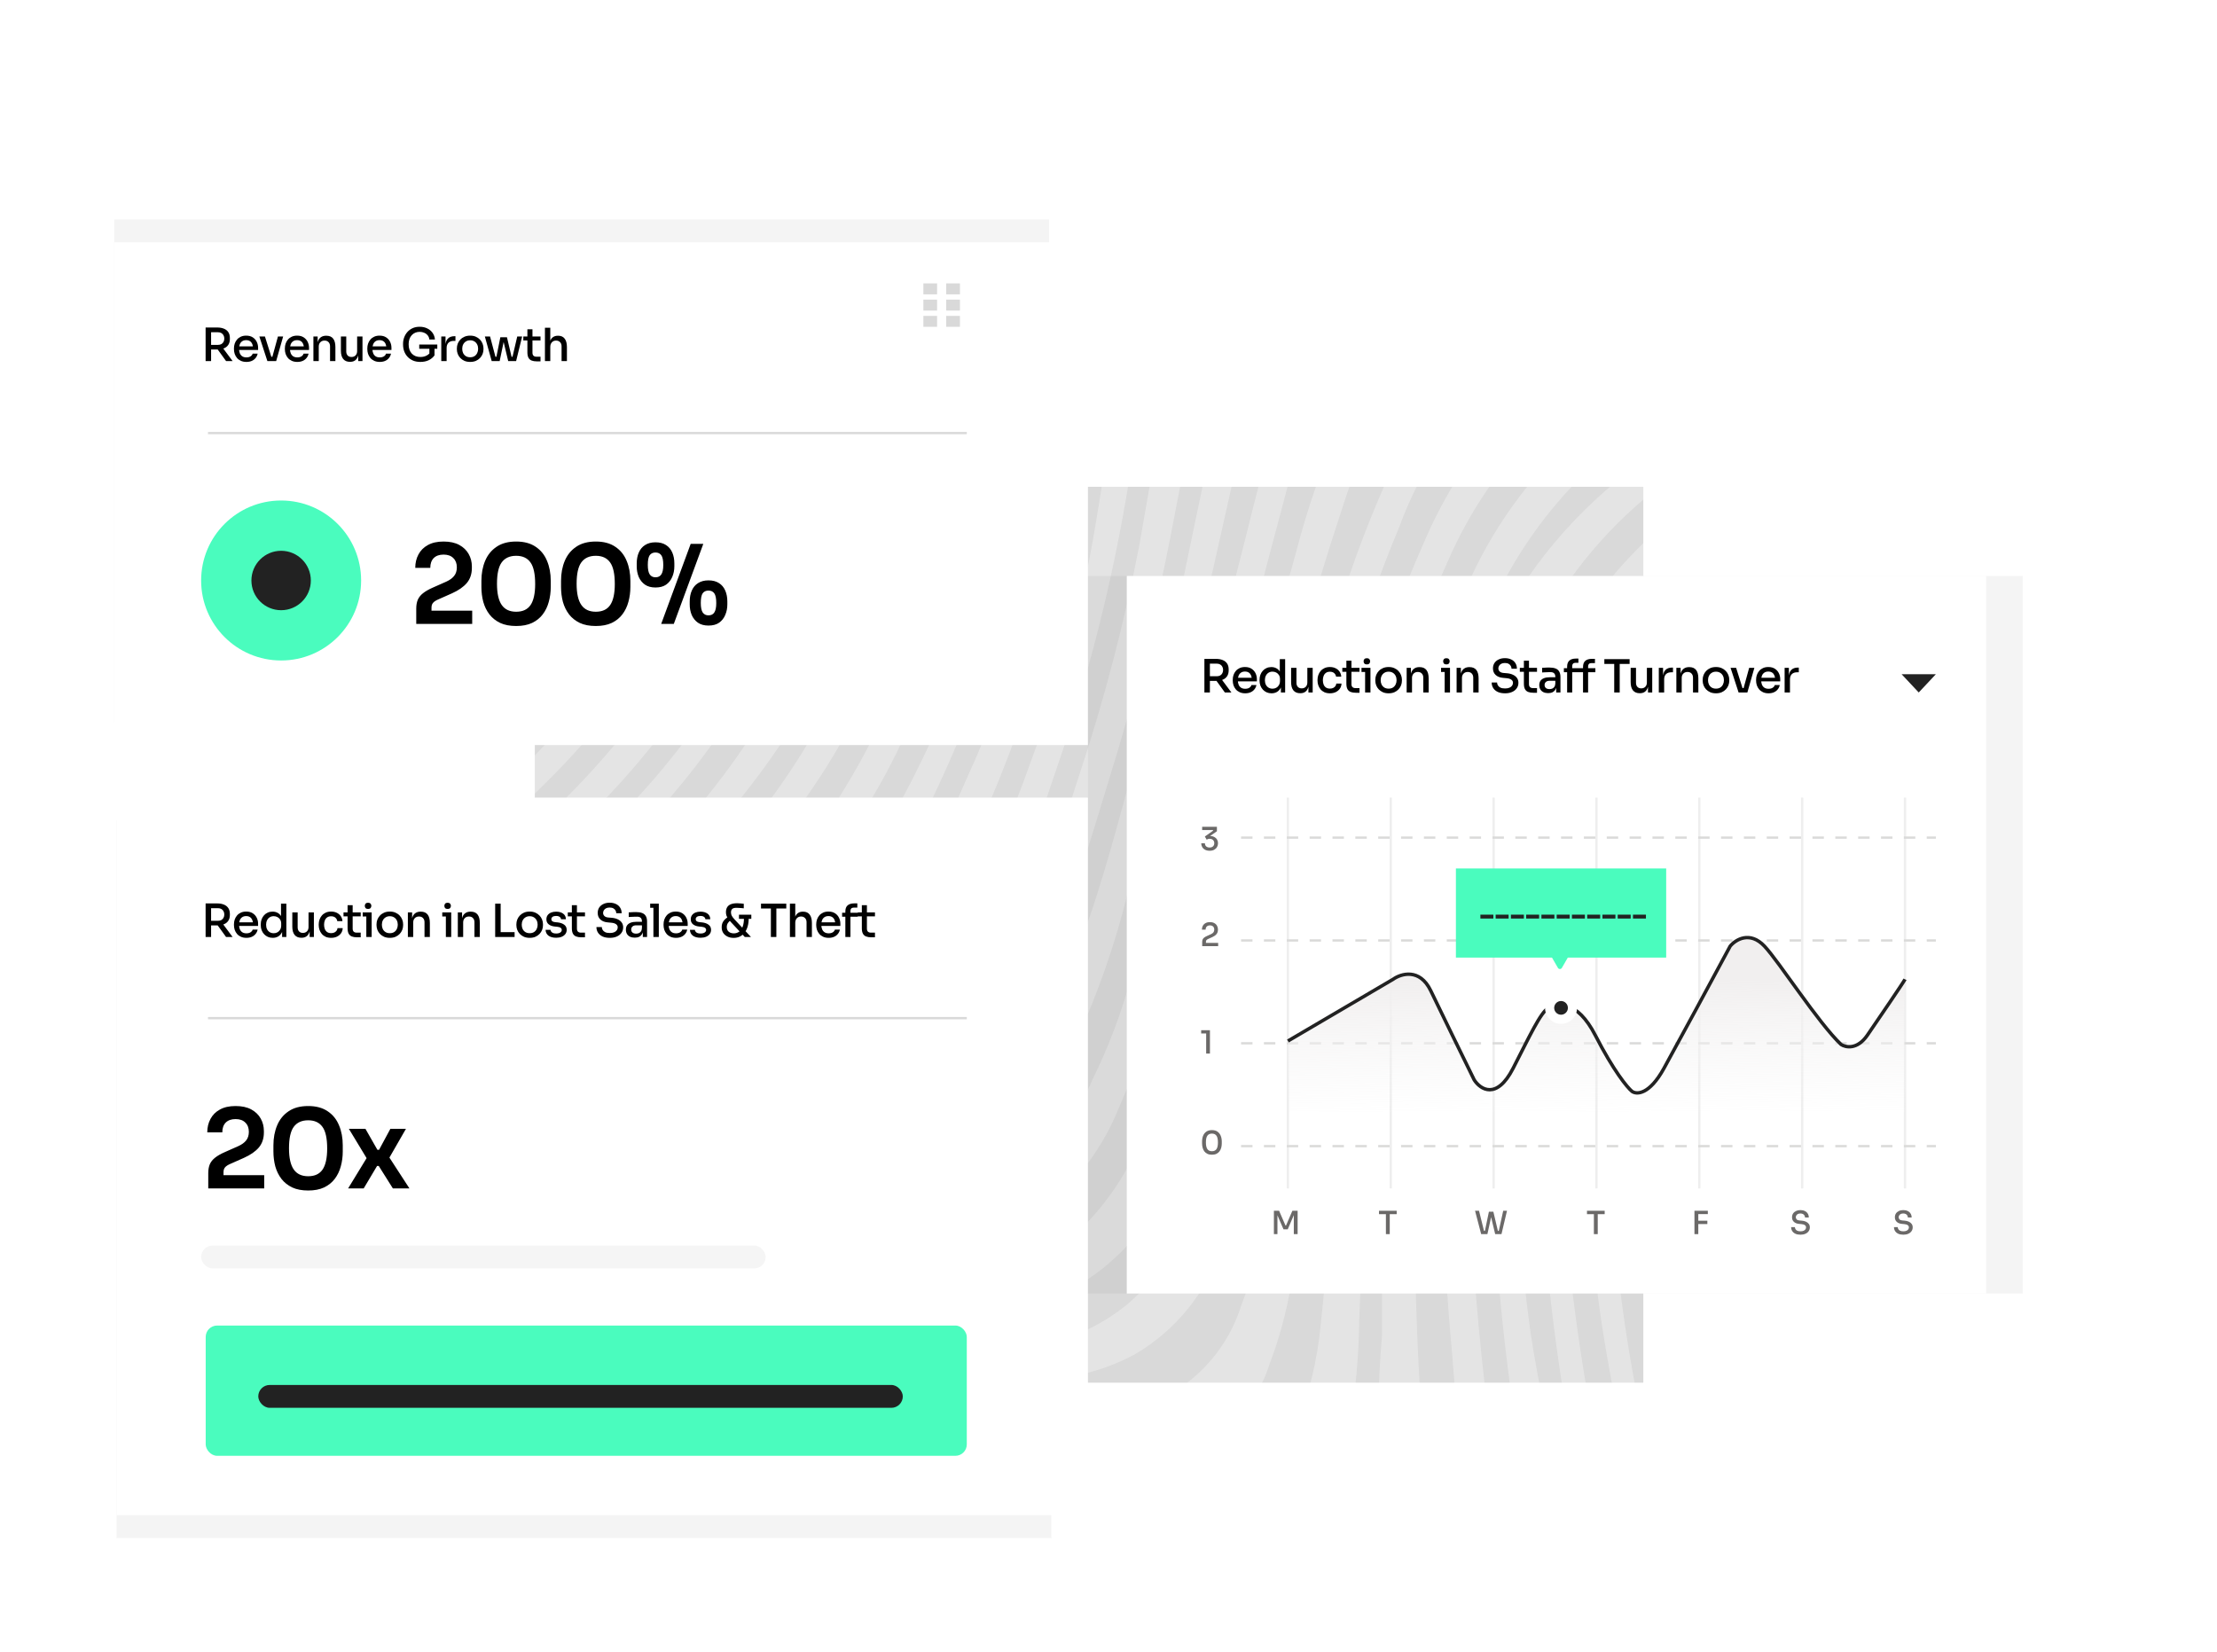 <svg width="970" height="723" viewBox="0 0 970 723" fill="none" xmlns="http://www.w3.org/2000/svg">
<rect x="234" y="213" width="485" height="392" fill="#D9D9D9"/>
<g opacity="0.3" clip-path="url(#clip0_1_167)">
<path d="M67 639.676V630.118C106.847 608.752 147.969 589.854 190.133 573.529C236.021 556.324 282.291 543.324 328.944 530.324C348.829 524.588 369.096 518.088 388.981 510.824C412.075 502.235 431.967 486.75 445.958 466.471C456.605 450.666 465.214 433.579 471.579 415.618C480.374 392.676 486.875 368.588 493.376 344.882C502.171 314.676 511.349 284.088 517.85 252.735C524.35 221.382 529.704 195.382 536.205 167.088C541.625 140.848 549.697 115.227 560.296 90.618C567.21 71.694 578.733 54.791 593.822 41.44C608.912 28.088 627.092 18.707 646.718 14.147C664.353 10.783 682.321 9.499 700.254 10.323L797.766 14.529C849.603 17.72 901.635 14.38 952.638 4.588C959.522 4.588 966.022 1.529 972.906 0H1014.2L998.144 5.353C948.38 19.656 896.955 27.369 845.184 28.294C812.68 28.294 779.794 28.294 746.907 28.294C722.9 27.431 698.863 28.453 675.016 31.353C656.13 33.588 637.975 39.987 621.862 50.088C599.811 65.212 582.348 86.113 571.386 110.5C560.17 134.257 551.455 159.117 545.382 184.676C538.499 212.971 532.763 241.647 525.88 269.559C515.555 310.088 504.466 350.618 493.376 390.765C488.001 412.697 480.575 434.076 471.197 454.618C459.439 482.285 438.133 504.81 411.16 518.088C402.019 522.384 392.558 525.964 382.862 528.794C354.565 536.441 325.885 543.324 297.205 550.588C240.424 564.439 185.007 583.379 131.626 607.176C110.976 617.5 89.179 628.971 67 639.676Z" fill="white"/>
<path d="M83.061 650H67H69.294C126.147 617.853 186.435 592.202 249.022 573.529C287.262 562.441 328.944 554.029 368.714 546C386.149 543.041 403.206 538.168 419.573 531.471C445.812 519.741 466.691 498.591 478.08 472.206C484.908 458.353 490.414 443.887 494.523 429C501.024 406.059 506.76 382.735 512.878 359.412C521.674 325.382 530.851 291.735 539.264 257.706C545.382 234.382 550.736 211.059 557.237 188.118C563.416 164.632 572.539 142.022 584.387 120.824C592.873 103.675 604.949 88.551 619.794 76.479C634.639 64.406 651.907 55.666 670.427 50.853C682.958 47.566 695.754 45.391 708.667 44.353C733.906 44.353 759.144 42.059 785.147 41.676C831.069 41.203 876.918 37.883 922.429 31.735C956.654 27.374 990.349 19.559 1023 8.412V21.029H1019.94C973.266 35.11 925.171 43.959 876.541 47.412C842.507 50.088 808.091 51.618 774.058 53.529C749.432 54.036 724.884 56.465 700.637 60.794C681.755 64.202 663.629 70.934 647.101 80.676C623.446 95.984 604.201 117.204 591.27 142.235C578.369 166.428 568.481 192.109 561.826 218.706C553.413 250.059 545.382 281.029 537.352 312.382C529.322 343.735 519.379 382.353 510.584 420.588C505.528 442.886 498.357 464.651 489.17 485.588C478.861 510.592 459.651 530.888 435.251 542.559C421.089 548.791 406.179 553.161 390.893 555.559C360.301 560.912 330.091 565.5 299.499 571.235C224.761 586.841 152.732 613.382 85.738 650C84.854 649.825 83.945 649.825 83.061 650Z" fill="white"/>
<path d="M116.712 650H98.739H101.416C132.165 634.166 163.982 620.495 196.634 609.088C255.063 589.211 315.655 576.375 377.126 570.853C394.834 569.634 412.38 566.688 429.515 562.059C443.448 558.206 456.456 551.573 467.755 542.559C483.091 529.186 494.687 512.058 501.406 492.853C509.306 472.252 515.446 451.019 519.762 429.382C532.763 365.529 549.971 303.206 567.179 241.265C574.267 213.906 584.535 187.471 597.771 162.5C610.256 139.312 627.605 119.096 648.63 103.235C664.158 91.169 681.793 82.093 700.637 76.471C726.778 70.407 753.386 66.57 780.176 65C818.416 61.941 856.656 59.265 894.896 55.824C927.486 52.777 959.817 47.411 991.643 39.765L1023 32.5V44.353H1021.09C971.575 57.401 921.045 66.227 870.04 70.735C835.624 74.559 800.826 77.618 766.027 81.059C744.33 83.27 722.926 87.756 702.166 94.441C674.211 103.15 649.288 119.587 630.275 141.853C611.19 165.62 596.669 192.713 587.446 221.765C572.343 267.477 559.58 313.93 549.206 360.941C542.323 389.235 537.352 418.294 531.616 446.588C527.456 467.641 521.703 488.347 514.408 508.529C509.888 522.74 502.156 535.72 491.811 546.461C481.466 557.203 468.786 565.418 454.754 570.471C439.114 575.433 422.94 578.513 406.571 579.647L343.858 584.235C273.586 591.195 204.964 609.803 140.803 639.294L116.712 650Z" fill="white"/>
<path d="M1023 55.824V68.059H1020.71C984.76 76.471 946.52 82.971 910.574 87.941L798.914 102.088C774.36 105.292 750.163 110.796 726.64 118.529C700.367 127.68 676.45 142.542 656.613 162.046C636.776 181.551 621.512 205.211 611.92 231.324C603.507 251.206 596.624 271.853 589.741 292.882C578.264 326.841 569.317 361.603 562.973 396.882C558.002 426.324 553.413 455.765 548.824 484.824C545.918 505.342 541.183 525.56 534.675 545.235C528.169 565.19 514.561 582.062 496.435 592.647C488.966 596.636 480.99 599.595 472.726 601.441C454.616 605.12 436.119 606.533 417.661 605.647C391.275 605.647 364.89 603.735 338.122 605.647C275.556 609.604 214.187 624.621 156.864 650C156.864 650 156.864 650 154.57 650H134.302H136.214L164.13 638.147C209.938 619.242 258.015 606.388 307.147 599.912C336.172 595.96 365.424 593.916 394.717 593.794C414.721 594.245 434.717 592.579 454.371 588.824C468.354 586.142 481.476 580.106 492.611 571.235C507.501 558.702 518.4 542.089 523.968 523.441C530.813 503.265 535.93 482.543 539.264 461.5C544.618 433.971 549.206 406.059 554.942 378.529C562.623 343.41 572.067 308.699 583.24 274.529C589.457 253.007 597.123 231.93 606.184 211.441C615.803 186.756 630.718 164.48 649.878 146.181C669.038 127.882 691.977 114.006 717.08 105.529C738.526 98.898 760.547 94.289 782.853 91.765L901.779 76.471C935.182 72.539 968.366 66.924 1001.2 59.647L1023 55.824Z" fill="white"/>
<path d="M1023 78.765V91.382H1020.71L893.749 110.882C862.775 115.853 831.418 120.441 800.443 126.176C777.175 130.295 754.462 137.095 732.758 146.441C688.192 165.749 652.645 201.292 633.334 245.853C624.516 265.442 616.73 285.479 610.008 305.882C598.396 337.394 589.692 369.902 584.005 403C579.034 432.824 576.357 463.029 573.298 493.618C571.003 516.559 569.091 539.5 564.885 562.059C562.871 574.072 559.669 585.855 555.325 597.235C552.375 606.657 547.011 615.143 539.766 621.85C532.521 628.558 523.647 633.253 514.026 635.471C507.38 637.009 500.58 637.778 493.758 637.765C470.428 638.136 447.117 636.215 424.162 632.03C400.07 628.971 376.362 625.912 351.888 625.147C307.248 624.739 262.793 630.924 219.96 643.5L198.928 650H174.072H176.366C190.133 645.412 203.899 640.059 217.666 635.853C275.031 618.787 335.05 612.436 394.717 617.118C416.514 619.029 438.693 620.177 460.872 620.941C473.147 621.327 485.407 619.779 497.2 616.353C507.962 613.17 517.776 607.391 525.778 599.523C533.78 591.655 539.724 581.941 543.088 571.235C548.473 557.294 552.32 542.806 554.56 528.029C558.384 501.647 562.208 475.265 565.267 448.882C570.581 402.902 580.444 357.562 594.712 313.529C602.925 286.703 612.758 260.4 624.157 234.765C639.838 199.17 665.806 169.076 698.725 148.353C718.641 136.729 740.158 128.098 762.586 122.735C795.912 115.141 829.608 109.271 863.539 105.147L993.555 86.029C1003.5 83.353 1013.06 80.677 1023 78.765Z" fill="white"/>
<path d="M622.627 0C606.629 5.669 592.088 14.817 580.053 26.785C568.018 38.752 558.788 53.241 553.03 69.206C543.973 90.912 537.057 113.45 532.381 136.5C525.498 168.235 518.614 200.353 512.496 232.853C505.432 269.265 496.368 305.261 485.346 340.676C478.08 364.382 471.197 388.088 462.019 410.647C454.943 429.198 445.149 446.594 432.957 462.265C418.394 479.071 400.044 492.176 379.421 500.5C355.778 510.034 331.654 518.329 307.147 525.353C256.67 541.029 206.194 557.088 157.246 577.735C128.184 589.971 99.122 603.353 70.824 615.971H68.147V611.765H70.442L133.92 581.941C185.162 559.382 237.168 541.029 289.174 523.441C316.092 514.973 342.518 505.016 368.331 493.618C384.052 486.253 398.507 476.445 411.16 464.559C427.913 446.816 440.919 425.88 449.4 403C458.195 382.735 465.078 361.324 471.962 339.912C482.903 306.992 491.716 273.403 498.347 239.353C504.466 203.794 510.966 168.618 517.467 133.441C521.668 107.563 527.674 82.011 535.44 56.971C541.952 35.738 553.196 16.259 568.326 0V0H622.627Z" fill="white"/>
<path d="M548.442 650L552.648 646.559C558.599 640.689 563.284 633.662 566.414 625.912C572.556 611.026 576.423 595.301 577.886 579.265C580.563 554.029 582.475 529.176 584.387 502.794C586.682 471.059 588.976 439.706 593.565 408.353C599.329 373.329 608.684 338.991 621.48 305.882C628.418 286.324 636.462 267.176 645.571 248.529C664.956 209.036 697.371 177.436 737.347 159.059C761.042 147.968 786.124 140.123 811.915 135.735C844.419 129.618 876.923 124.265 909.81 119.294L1020.71 102.471H1023V114.706H1020.71L944.226 125.794C903.691 131.529 863.539 136.882 823.77 145.676C797.466 151.042 771.822 159.247 747.29 170.147C708.438 187.935 676.666 218.222 657.043 256.176C637.867 293.235 622.985 332.361 612.685 372.794C604.837 406.692 600.228 441.259 598.918 476.029C597.006 509.676 596.242 543.324 594.712 576.971C594.431 601.607 591.222 626.122 585.152 650H548.442Z" fill="white"/>
<path d="M515.938 0H540.411C537.352 6.882 533.91 13.382 530.851 20.265C523.991 38.476 518.87 57.295 515.555 76.471C509.054 114.706 502.554 152.941 496.818 191.176C490.62 236.89 480.252 281.94 465.843 325.765C458.195 347.941 451.312 370.5 441.752 391.529C432.377 415.013 418.326 436.347 400.453 454.235C387.202 466.57 372.106 476.761 355.712 484.441C329.649 496.941 302.829 507.796 275.408 516.941C216.518 537.971 158.011 560.147 100.651 586.912L67 602.971V592.647H69.677C92.238 582.324 114.035 571.618 136.597 562.441L275.408 507C301.528 496.976 327.062 485.487 351.888 472.588C389.656 451.815 418.699 418.162 433.722 377.765C440.222 362.088 446.341 346.412 452.077 330.353C462.424 302.606 470.606 274.099 476.55 245.088C483.816 206.853 488.787 164.412 494.141 124.265C498.265 82.353 505.551 40.813 515.938 0V0Z" fill="white"/>
<path d="M1023 125.794V137.647L961.434 144.912C920.32 149.714 879.478 156.605 839.066 165.559C812.653 170.875 786.975 179.348 762.586 190.794C735.429 203.326 711.591 222.053 692.989 245.471C679.408 262.754 668.218 281.788 659.72 302.059C645.395 332.154 634.739 363.862 627.981 396.5C622.239 427.533 619.168 459.001 618.803 490.559C618.803 532.618 618.803 574.294 621.862 616.353C621.862 627.441 621.862 638.912 621.862 650H602.742C602.742 628.206 602.742 606.412 604.654 584.618C604.654 546.382 604.654 508.147 604.654 469.912C605.954 440.198 609.792 410.649 616.126 381.588C624.369 346.55 636.556 312.559 652.454 280.265C667.304 249.59 689.504 223.058 717.08 203.029C737.862 187.392 761.132 175.371 785.912 167.471C820.687 156.282 856.392 148.221 892.602 143.382C930.842 137.647 969.082 132.676 1005.03 127.706L1023 125.794Z" fill="white"/>
<path d="M655.131 650H640.6C638.688 630.5 636.776 611.765 635.246 591.118C631.134 547.145 630.112 502.939 632.187 458.824C633.413 429.179 638.162 399.786 646.336 371.265C654.395 344.858 664.893 319.258 677.693 294.794C692.061 265.443 713.155 239.897 739.259 220.235C758.888 206.185 780.554 195.224 803.502 187.735C841.468 174.841 880.691 165.997 920.517 161.353C946.52 157.147 972.906 152.941 998.909 152.941C1006.94 152.941 1014.97 152.941 1023 150.647V163.265H1013.44C964.741 166.222 916.311 172.61 868.51 182.382C839.231 188.381 810.743 197.747 783.618 210.294C755.822 223.01 731.348 241.986 712.109 265.735C696.863 285.145 684.023 306.329 673.869 328.824C657.716 363.694 647.629 401.063 644.042 439.324C641.366 473.173 641.366 507.18 644.042 541.029C645.954 576.971 650.16 613.676 655.131 650Z" fill="white"/>
<path d="M481.139 0H498.347C498.162 0.882 498.162 1.794 498.347 2.676C495.288 23.323 492.229 43.971 489.552 65L474.638 198.059C466.801 258.502 449.509 317.338 423.397 372.412C412.426 399.771 395.128 424.143 372.92 443.529C357.276 455.879 340.354 466.519 322.443 475.265C293.381 490.176 263.554 502.029 233.726 513.5C176.366 535.294 121.301 559 67 584.235V573.529H69.677L131.626 546.382L268.525 487.882C293.562 477.267 317.619 464.473 340.416 449.647C371.162 429.001 395.636 400.297 411.16 366.676C416.896 354.824 421.867 342.971 427.221 331.118C446.843 285.427 459.725 237.129 465.461 187.735C470.05 149.5 473.109 107.824 476.168 67.677C476.933 45.118 479.227 22.559 481.139 0Z" fill="white"/>
<path d="M678.84 650H667.368L662.779 620.559C655.906 575.255 652.455 529.498 652.454 483.676C652.58 458.02 655.012 432.427 659.72 407.206C668.206 366.464 684.013 327.6 706.373 292.5C720.125 270.254 738.357 251.113 759.909 236.294C775.382 225.573 792.069 216.718 809.621 209.912C843.806 196.941 879.335 187.836 915.546 182.765C951.146 177.481 987.026 174.289 1023 173.206V186.588C977.537 186.776 932.2 191.386 887.63 200.353C859.482 205.994 832.039 214.713 805.797 226.353C780.628 236.956 757.961 252.716 739.259 272.618C710.223 305.752 688.931 344.936 676.928 387.324C668.02 417.751 663.513 449.296 663.544 481C662.899 515.137 664.945 549.272 669.662 583.088C672.722 604.5 678.84 627.059 678.84 650Z" fill="white"/>
<path d="M453.224 0H467.373C467.561 1.524 467.561 3.065 467.373 4.588L464.696 48.559C462.784 90.618 461.254 133.059 456.283 174.735C453.644 204.019 448.657 233.044 441.37 261.529C432.62 291.852 421.364 321.395 407.718 349.853C391.522 385.074 366.33 415.406 334.68 437.794C315.924 451.65 295.809 463.564 274.643 473.353C236.403 490.941 198.163 507.382 159.923 524.206L67 565.882V555.559L94.15 544.088C142.715 522.676 191.662 501.265 239.845 479.471C266.626 467.931 292.237 453.847 316.325 437.412C341.9 420.194 363.963 398.265 381.333 372.794C393.955 352.273 404.951 330.796 414.219 308.559C427.484 277.144 436.487 244.096 440.987 210.294C447.117 167.601 450.566 124.566 451.312 81.441C452.077 54.294 452.842 27.147 453.224 0Z" fill="white"/>
<path d="M702.931 650H691.459C682.964 609.021 677.342 567.498 674.634 525.735C672.552 500.288 672.552 474.712 674.634 449.265C677.824 412.595 688.082 376.889 704.843 344.118C722.167 305.463 750.327 272.659 785.912 249.676C809.031 236.033 833.845 225.491 859.715 218.324C912.916 203.939 967.902 197.243 1023 198.441V212.588C989.789 210.671 956.469 212.208 923.576 217.176C889.64 221.854 856.468 230.982 824.917 244.324C778.008 263.335 739.66 298.823 717.08 344.118C705.013 366.518 696.009 390.438 690.312 415.235C683.368 450.6 681.182 486.733 683.811 522.676C686.837 563.291 692.586 603.656 701.019 643.5C701.019 643.5 702.549 650 702.931 650Z" fill="white"/>
<path d="M429.133 0H441.37C441.37 0 441.37 1.912 441.37 3.059C441.37 18.353 441.37 33.647 441.37 49.324C441.941 88.505 440.409 127.689 436.781 166.706C434.665 193.228 430.575 219.556 424.544 245.471C418.162 268.26 409.978 290.507 400.07 312C380.991 358.9 349.208 399.55 308.294 429.382C284.085 446.166 258.501 460.875 231.814 473.353C181.72 497.059 128.566 520.765 76.178 542.941L67 546.382V535.294H70.059L163.747 497.059C197.656 482.337 230.721 465.743 262.789 447.353C287.925 432.976 311.066 415.365 331.621 394.971C356.853 367.922 377.054 336.587 391.275 302.441C405.903 271.666 416.075 238.965 421.485 205.324C425.963 176.466 428.518 147.343 429.133 118.147C429.133 79.912 429.133 44.735 429.133 8.029V0Z" fill="white"/>
<path d="M1023 225.588V240.882H1008.85C975.355 237.052 941.481 238.082 908.28 243.941C878.91 249.118 850.445 258.52 823.77 271.853C796.241 287.036 772.19 307.803 753.159 332.824C734.127 357.845 720.536 386.567 713.256 417.147C705.972 445.345 702.88 474.461 704.078 503.559C705.34 540.942 709.689 578.157 717.08 614.824C719.374 626.676 722.051 638.147 724.346 650H712.874C712.874 650 712.874 647.324 712.874 645.794C709.814 628.206 705.99 610.235 702.931 592.265C696.036 552.768 693.344 512.652 694.901 472.588C695.636 438.063 703.173 404.022 717.08 372.412C729.691 342.638 748.008 315.62 770.998 292.882C790.615 274.602 813.604 260.316 838.683 250.824C892.013 230.236 949.083 221.116 1006.17 224.059L1023 225.588Z" fill="white"/>
<path d="M1023 370.882V393.441L1003.5 382.353C977.742 367.01 947.559 360.812 917.84 364.765C844.037 374.324 796.619 450.412 793.56 520C792.756 545.552 794.034 571.127 797.384 596.471C799.678 614.059 802.738 632.029 805.414 649.618H793.56C791.648 637.765 789.354 625.529 787.442 613.676C782.034 583.265 779.474 552.416 779.794 521.529C779.092 493.005 785.051 464.709 797.199 438.891C809.347 413.072 827.348 390.44 849.773 372.794C870.464 355.896 895.66 345.44 922.238 342.721C948.815 340.003 975.606 345.141 999.291 357.5C1007.5 361.404 1015.42 365.876 1023 370.882Z" fill="white"/>
<path d="M1023 288.676V309.324C1009.47 302.686 995.039 298.049 980.171 295.559C945.563 290.189 910.156 293.743 877.306 305.882C850.587 315.784 826.42 331.531 806.571 351.973C786.723 372.414 771.694 397.033 762.586 424.029C753.47 448.506 748.682 474.382 748.437 500.5C747.901 529.967 750.206 559.417 755.32 588.441C758.762 609.088 762.968 629.353 766.792 650H755.32C755.32 641.588 751.878 633.177 750.349 624.765C742.473 587.899 737.867 550.411 736.582 512.735C735.443 486.988 738.149 461.214 744.613 436.265C757.274 383.31 790.233 337.448 836.389 308.559C879.653 283.144 929.839 272.038 979.789 276.824C994.669 278.77 1009.21 282.759 1023 288.676Z" fill="white"/>
<path d="M1023 328.059V350.235C989.038 328.351 947.797 320.791 908.28 329.206C888.023 333.156 868.745 341.066 851.552 352.483C834.359 363.9 819.59 378.598 808.091 395.735C786.271 425.497 773.043 460.678 769.851 497.441C767.749 521.484 767.749 545.663 769.851 569.706C772.91 596.853 777.499 623.235 782.853 650H774.44C766.577 613.317 761.211 576.144 758.379 538.735C756.512 513.805 757.926 488.738 762.586 464.176C771.66 418.648 796.094 377.615 831.8 347.941C853.837 329.823 880.182 317.706 908.28 312.765C947.103 303.651 987.921 309.092 1023 328.059Z" fill="white"/>
<path d="M744.995 650H734.288C731.611 636.235 728.552 622.471 725.875 608.324C718.815 571.648 715.103 534.406 714.786 497.059C714.27 468.946 718.273 440.932 726.64 414.088C734.707 385.88 748.427 359.606 766.965 336.863C785.503 314.121 808.472 295.385 834.477 281.794C860.588 269.131 888.418 260.37 917.075 255.794C948.348 250.631 980.256 250.631 1011.53 255.794H1023V273L1008.47 267.647C981.384 263.062 953.72 263.062 926.635 267.647C895.096 271.575 864.524 281.16 836.389 295.941C811.756 309.844 790.163 328.546 772.889 350.942C755.614 373.337 743.008 398.97 735.818 426.324C728.289 452.004 724.932 478.726 725.875 505.471C726.242 541.171 729.954 576.758 736.965 611.765L744.995 650Z" fill="white"/>
<path d="M407.718 0H418.426C418.426 14.147 418.426 28.677 418.426 42.824C420.161 79.512 420.033 116.265 418.043 152.941C416.259 175.118 413.964 196.275 411.16 216.412C404.603 246.24 394.056 275.048 379.803 302.059C358.752 347.364 326.832 386.767 286.88 416.765C268.133 431.011 248.317 443.794 227.608 455C186.309 476.412 143.48 497.059 101.034 513.5L67 527.265V516.941C97.21 503.941 127.419 491.706 157.629 478.706C191.587 463.698 224.318 446.056 255.523 425.941C301.85 396.4 339.364 354.928 364.125 305.882C375.366 285.498 384.71 264.124 392.04 242.029C401.752 208.165 407.275 173.238 408.483 138.029C410.012 107.588 410.012 77.089 408.483 46.647L407.718 0Z" fill="white"/>
<path d="M826.446 650H814.974C814.974 640.441 811.915 630.5 810.768 620.941C806.562 593.876 804.643 566.505 805.032 539.118C805.063 512.794 810.531 486.76 821.093 462.647C830.764 435.961 849.386 413.452 873.789 398.952C898.192 384.451 926.867 378.855 954.933 383.118C972.38 386.728 989.155 393.05 1004.64 401.853L1023 411.794V434.353L995.85 420.588C980.748 412.853 964.465 407.685 947.667 405.294C929.335 402.961 910.715 405.723 893.851 413.278C876.986 420.832 862.529 432.887 852.067 448.118C830.127 477.042 818.303 512.374 818.416 548.676C817.899 573.092 819.306 597.511 822.622 621.706C823.77 632.029 824.917 640.823 826.446 650Z" fill="white"/>
<path d="M67 507.382V497.059H69.677C87.267 490.176 105.24 483.294 122.83 475.647C159.877 460.023 195.563 441.351 229.52 419.824C280.463 387.367 321.582 341.626 348.446 287.529C363.918 259.794 375.133 229.892 381.715 198.824C386.181 173.553 388.864 148 389.746 122.353C389.746 88.706 389.746 55.441 389.746 21.794C389.746 14.147 389.746 6.118 389.746 -1.529H400.07V2.676C400.07 18.735 400.07 35.176 400.07 51.235C402.367 87.778 402.367 124.428 400.07 160.971C396.748 203.113 385.459 244.242 366.802 282.176C349.484 317.331 326.632 349.476 299.117 377.382C276.259 399.674 250.54 418.832 222.637 434.353C183.325 457.133 142.431 477.066 100.269 494L67 507.382Z" fill="white"/>
<path d="M1023 455V476.794L1018.41 474.882C1002.65 468.313 986.416 462.945 969.846 458.824C952.867 453.853 934.819 453.853 917.84 458.824C901.95 464.755 887.718 474.414 876.338 486.989C864.959 499.565 856.767 514.688 852.45 531.088C846.624 550.15 844.039 570.054 844.802 589.971C844.874 610.028 846.023 630.066 848.243 650H836.389L834.094 630.882C831.415 606.637 830.648 582.219 831.8 557.853C832.284 533.62 838.301 509.818 849.39 488.265C857.065 470.189 869.903 454.78 886.297 443.966C902.69 433.152 921.909 427.414 941.549 427.471C958.064 428.239 974.284 432.131 989.349 438.941C1000.06 443.912 1011.53 449.647 1023 455Z" fill="white"/>
<path d="M368.331 0H378.274L380.568 50.471C382.23 87.075 381.207 123.751 377.509 160.206C375.148 188.428 368.574 216.137 358.006 242.412C347.43 267.222 334.631 291.025 319.766 313.529C294.666 352.207 261.702 385.167 223.019 410.265C186.795 433.91 148.378 454.013 108.299 470.294C94.15 476.412 80.384 481.382 66.235 486.735V475.265H68.912C119.676 457.826 168.096 434.197 213.077 404.912C265.108 370.795 307.088 323.409 334.68 267.647C347.305 243.533 356.568 217.803 362.213 191.176C369.358 159.04 372.948 126.215 372.92 93.294C370.626 62.324 369.096 30.971 368.331 0Z" fill="white"/>
<path d="M67 465.324V452.706H70.059C113.258 438.705 154.406 419.033 192.427 394.206C245.662 359.006 288.454 310.144 316.325 252.735C332.83 221.654 343.582 187.846 348.064 152.941C351.563 123.125 352.969 93.101 352.27 63.088L349.976 0H359.154C359.342 1.524 359.342 3.065 359.154 4.588C359.154 18.735 359.154 32.5 359.154 46.265C361.583 81.787 361.455 117.437 358.771 152.941C356.174 179.111 350.131 204.824 340.798 229.412C315.03 296.686 269.757 354.735 210.782 396.118C174.238 421.131 134.824 441.67 93.386 457.294L67 465.324Z" fill="white"/>
<path d="M67 441.618V428.618C103.712 418.268 138.743 402.687 171.013 382.353C227.837 345.626 273.058 293.515 301.411 232.088C314.478 205.944 323.503 177.969 328.179 149.118C332.643 120.404 334.817 91.381 334.68 62.324C334.68 41.294 332.003 20.647 331.238 0H341.181V3.441V27.147C343.663 62.535 343.663 98.053 341.181 133.441C339.323 159.542 333.92 185.268 325.12 209.912C303.714 265.915 269.232 315.992 224.549 355.971C193.901 382.254 159.648 404.014 122.83 420.588C104.758 428.95 86.098 435.978 67 441.618H67Z" fill="white"/>
<path d="M296.44 0H306.382C306.573 3.439 306.573 6.885 306.382 10.323C307.657 41.686 307.019 73.097 304.47 104.382C302.755 129.473 297.476 154.191 288.792 177.794C269.384 229.736 238.541 276.649 198.546 315.059C162.567 351.078 116.844 375.797 67 386.176L67 368.206H70.442C96.351 363.665 121.146 354.19 143.48 340.294C196.275 306.222 238.103 257.627 263.936 200.353C275.688 177.026 284.18 152.196 289.174 126.559C295.998 84.741 298.433 42.324 296.44 0Z" fill="white"/>
<path d="M67 416V400.706H71.971C117.193 388.021 159.133 365.699 194.91 335.272C230.687 304.846 259.453 267.036 279.232 224.441C290.126 203.821 298.595 182.009 304.47 159.441C310.986 132.262 314.323 104.419 314.413 76.471C314.413 51.235 314.413 26 314.413 0H323.59C326.268 39.209 326.268 78.555 323.59 117.765C321.716 142.869 316.309 167.583 307.53 191.176C288.814 241.726 259.772 287.823 222.254 326.529C192.113 356.711 156.571 380.964 117.477 398.029C101.278 405.653 84.372 411.672 67 416H67Z" fill="white"/>
<path d="M67 351.382V331.118H78.472C107.966 325.482 135.499 312.31 158.394 292.882C191.502 265.912 218.597 232.308 237.933 194.235C251.847 169.308 262.147 142.531 268.525 114.706C273.19 90.76 275.749 66.451 276.173 42.059C276.173 27.912 276.173 13.382 276.173 -0.765H286.115V3.441C286.115 28.294 286.115 53.147 286.115 77.618C285.228 103.637 280.591 129.393 272.349 154.088C255.049 202.172 227.818 246.076 192.427 282.941C166.744 310.414 134.893 331.384 99.504 344.118C89.005 347.853 78.09 350.293 67 351.382H67Z" fill="white"/>
<path d="M67 311.618V289.441H68.912C99.003 287.397 127.604 275.582 150.363 255.794C179.189 231.108 202.843 200.959 219.96 167.088C231.688 145.608 240.68 122.744 246.728 99.029C253.049 75.015 256.893 50.416 258.2 25.618C258.2 16.823 258.2 8.412 258.2 0H268.907C268.907 0 268.907 2.294 268.907 3.441C268.907 22.177 268.907 41.676 268.907 59.647C268.004 83.322 263.755 106.75 256.288 129.235C238.402 180.513 208.355 226.694 168.718 263.824C147.601 285.116 121.209 300.422 92.238 308.176C84.208 310.088 75.413 310.471 67 311.618Z" fill="white"/>
<path d="M871.952 650H859.333C859.144 648.093 859.144 646.172 859.333 644.265C858.185 625.93 858.185 607.541 859.333 589.206C859.902 567.362 865.392 545.928 875.394 526.5C880.967 514.537 889.207 504.009 899.481 495.724C909.756 487.439 921.792 481.618 934.666 478.706C949.69 475.756 965.218 476.677 979.789 481.382C994.702 485.588 1009.23 490.941 1024.15 495.912V516.941H1021.09C1004.47 511.268 987.293 507.422 969.846 505.471C953.882 503.462 937.69 506.54 923.576 514.265C911.401 521.731 900.992 531.752 893.069 543.635C885.146 555.518 879.898 568.979 877.688 583.088C873.98 601.708 872.567 620.713 873.482 639.676C873.139 643.14 872.629 646.586 871.952 650Z" fill="white"/>
<path d="M236.403 0H247.11C247.11 11.853 247.11 23.706 247.11 35.559C246.064 57.065 242.47 78.37 236.403 99.029C221.82 146.913 195.535 190.409 159.923 225.588C142.113 243.594 120.001 256.755 95.68 263.824C85.355 267.647 76.178 267.647 67 267.647V243.559H73.883C96.683 240.89 118.277 231.883 136.214 217.559C177.52 183.983 207.876 138.854 223.402 87.941C231.753 59.363 236.128 29.772 236.403 0Z" fill="white"/>
<path d="M67 221.382V195.382H70.059C85.641 193.476 100.634 188.262 114.035 180.088C135.232 166.87 153.355 149.27 167.189 128.471C190.9 95.308 206.13 56.845 211.547 16.441L213.842 0H225.696C224.78 22.495 221.316 44.814 215.371 66.529C204.085 107.1 183.385 144.435 154.952 175.5C137.612 195.73 114.758 210.476 89.179 217.941C81.849 219.461 74.446 220.61 67 221.382H67Z" fill="white"/>
<path d="M884.954 650C884.683 630.511 887.128 611.079 892.219 592.265C897.76 572.182 909.711 554.46 926.253 541.794C938.111 533.646 952.028 529.007 966.405 528.412C984.23 528.235 1001.99 530.552 1019.18 535.294H1023V557.853C1009.16 555.124 995.03 554.097 980.936 554.794C965.223 555.576 950.134 561.184 937.725 570.853C926.303 580.679 917.092 592.812 910.699 606.454C904.306 620.095 900.875 634.937 900.632 650H884.954Z" fill="white"/>
<path d="M67 144.912L79.619 141.853C108.415 131.184 132.971 111.461 149.598 85.647C167.973 60.004 180.86 30.848 187.456 0L201.987 0C198.345 28.087 189.665 55.287 176.366 80.294C161.626 109.443 139.799 134.424 112.888 152.941C99.393 162.983 83.633 169.548 67 172.059L67 144.912Z" fill="white"/>
<path d="M916.31 650C917.839 641.337 920.676 632.957 924.723 625.147C930.175 613.109 938.502 602.594 948.97 594.527C959.438 586.46 971.729 581.088 984.76 578.882C996.704 577.541 1008.76 577.541 1020.71 578.882H1023V601.824C1011.47 601.761 999.997 603.437 988.966 606.794C971.954 611.862 957.14 622.5 946.902 637C943.791 641.526 940.981 646.252 938.49 651.147L916.31 650Z" fill="white"/>
<path d="M225.696 650L242.904 645.412C278.725 637.043 315.516 633.57 352.27 635.088C376.568 636.212 400.737 639.281 424.544 644.265L449.4 650H451.694H387.834H385.157C349.894 645.051 314.113 645.051 278.85 650H269.29H225.696Z" fill="white"/>
<path d="M917.84 0L902.544 2.294C866.318 5.759 829.869 6.271 793.56 3.824L750.731 0H917.84Z" fill="white"/>
</g>
<g filter="url(#filter0_f_1_167)">
<rect x="50" y="96" width="409" height="220" fill="#222222" fill-opacity="0.05"/>
</g>
<rect x="50" y="106" width="426" height="220" fill="white"/>
<path d="M182.12 273V266.28C182.12 264.808 182.344 263.528 182.792 262.44C183.272 261.352 184.04 260.392 185.096 259.56C186.184 258.696 187.608 257.88 189.368 257.112L195.32 254.472C196.792 253.8 197.912 252.984 198.68 252.024C199.48 251.032 199.88 249.768 199.88 248.232C199.88 246.536 199.368 245.192 198.344 244.2C197.352 243.176 195.928 242.664 194.072 242.664C192.216 242.664 190.776 243.176 189.752 244.2C188.76 245.224 188.264 246.648 188.264 248.472H181.688C181.688 246.296 182.152 244.344 183.08 242.616C184.008 240.856 185.384 239.48 187.208 238.488C189.032 237.464 191.32 236.952 194.072 236.952C196.824 236.952 199.112 237.448 200.936 238.44C202.76 239.432 204.136 240.76 205.064 242.424C205.992 244.056 206.456 245.88 206.456 247.896V248.52C206.456 251.144 205.72 253.336 204.248 255.096C202.776 256.824 200.616 258.328 197.768 259.608L191.816 262.248C190.696 262.728 189.912 263.24 189.464 263.784C189.016 264.296 188.792 265 188.792 265.896V268.968L187.16 267.192H206.6V273H182.12ZM225.846 273.912C223.094 273.912 220.758 273.464 218.838 272.568C216.918 271.64 215.35 270.392 214.134 268.824C212.918 267.224 212.022 265.4 211.446 263.352C210.902 261.272 210.63 259.096 210.63 256.824V254.136C210.63 250.904 211.174 247.992 212.262 245.4C213.35 242.808 215.014 240.76 217.254 239.256C219.494 237.72 222.358 236.952 225.846 236.952C229.302 236.952 232.15 237.72 234.39 239.256C236.63 240.76 238.278 242.808 239.334 245.4C240.422 247.992 240.966 250.904 240.966 254.136V256.824C240.966 259.096 240.678 261.272 240.102 263.352C239.558 265.4 238.678 267.224 237.462 268.824C236.278 270.392 234.726 271.64 232.806 272.568C230.886 273.464 228.566 273.912 225.846 273.912ZM225.846 267.672C228.694 267.672 230.79 266.696 232.134 264.744C233.478 262.76 234.15 259.688 234.15 255.528C234.15 251.112 233.462 247.96 232.086 246.072C230.71 244.152 228.63 243.192 225.846 243.192C223.03 243.192 220.918 244.152 219.51 246.072C218.134 247.96 217.446 251.08 217.446 255.432C217.446 259.624 218.134 262.712 219.51 264.696C220.886 266.68 222.998 267.672 225.846 267.672ZM260.687 273.912C257.935 273.912 255.599 273.464 253.679 272.568C251.759 271.64 250.191 270.392 248.975 268.824C247.759 267.224 246.863 265.4 246.287 263.352C245.743 261.272 245.471 259.096 245.471 256.824V254.136C245.471 250.904 246.015 247.992 247.103 245.4C248.191 242.808 249.855 240.76 252.095 239.256C254.335 237.72 257.199 236.952 260.687 236.952C264.143 236.952 266.991 237.72 269.231 239.256C271.471 240.76 273.119 242.808 274.175 245.4C275.263 247.992 275.807 250.904 275.807 254.136V256.824C275.807 259.096 275.519 261.272 274.943 263.352C274.399 265.4 273.519 267.224 272.303 268.824C271.119 270.392 269.567 271.64 267.647 272.568C265.727 273.464 263.407 273.912 260.687 273.912ZM260.687 267.672C263.535 267.672 265.631 266.696 266.975 264.744C268.319 262.76 268.991 259.688 268.991 255.528C268.991 251.112 268.303 247.96 266.927 246.072C265.551 244.152 263.471 243.192 260.687 243.192C257.871 243.192 255.759 244.152 254.351 246.072C252.975 247.96 252.287 251.08 252.287 255.432C252.287 259.624 252.975 262.712 254.351 264.696C255.727 266.68 257.839 267.672 260.687 267.672ZM289.288 273L302.2 237.96H307.72L294.808 273H289.288ZM286.792 257.064C284.936 257.064 283.4 256.648 282.184 255.816C280.968 254.952 280.056 253.816 279.448 252.408C278.872 251 278.584 249.464 278.584 247.8V246.552C278.584 244.728 278.888 243.128 279.496 241.752C280.104 240.344 281.016 239.256 282.232 238.488C283.48 237.688 285 237.288 286.792 237.288C288.648 237.288 290.184 237.688 291.4 238.488C292.616 239.256 293.528 240.344 294.136 241.752C294.744 243.128 295.048 244.728 295.048 246.552V247.8C295.048 249.464 294.744 251 294.136 252.408C293.56 253.816 292.664 254.952 291.448 255.816C290.264 256.648 288.712 257.064 286.792 257.064ZM286.792 252.6C287.944 252.6 288.792 252.184 289.336 251.352C289.912 250.488 290.2 249.112 290.2 247.224C290.2 245.176 289.912 243.752 289.336 242.952C288.76 242.152 287.912 241.752 286.792 241.752C285.672 241.752 284.824 242.152 284.248 242.952C283.704 243.752 283.432 245.16 283.432 247.176C283.432 249.064 283.704 250.44 284.248 251.304C284.824 252.168 285.672 252.6 286.792 252.6ZM309.976 273.72C308.12 273.72 306.584 273.304 305.368 272.472C304.152 271.608 303.24 270.472 302.632 269.064C302.056 267.656 301.768 266.12 301.768 264.456V263.208C301.768 261.384 302.072 259.784 302.68 258.408C303.288 257 304.2 255.912 305.416 255.144C306.664 254.344 308.184 253.944 309.976 253.944C311.832 253.944 313.368 254.344 314.584 255.144C315.8 255.912 316.712 257 317.32 258.408C317.928 259.784 318.232 261.384 318.232 263.208V264.456C318.232 266.12 317.928 267.656 317.32 269.064C316.744 270.472 315.848 271.608 314.632 272.472C313.448 273.304 311.896 273.72 309.976 273.72ZM309.976 269.256C311.128 269.256 311.976 268.84 312.52 268.008C313.096 267.144 313.384 265.768 313.384 263.88C313.384 261.832 313.096 260.408 312.52 259.608C311.944 258.808 311.096 258.408 309.976 258.408C308.856 258.408 308.008 258.808 307.432 259.608C306.888 260.408 306.616 261.816 306.616 263.832C306.616 265.72 306.888 267.096 307.432 267.96C308.008 268.824 308.856 269.256 309.976 269.256Z" fill="black"/>
<path d="M89.96 158V143.3H92.36V158H89.96ZM98.92 158L94.28 151.58H97L101.78 158H98.92ZM91.58 152.92V150.9H95.38C95.953 150.9 96.447 150.787 96.86 150.56C97.273 150.32 97.587 149.993 97.8 149.58C98.027 149.167 98.14 148.687 98.14 148.14C98.14 147.607 98.027 147.133 97.8 146.72C97.587 146.307 97.273 145.98 96.86 145.74C96.447 145.5 95.953 145.38 95.38 145.38H91.58V143.3H95.06C96.18 143.3 97.153 143.473 97.98 143.82C98.807 144.153 99.447 144.66 99.9 145.34C100.353 146.02 100.58 146.893 100.58 147.96V148.28C100.58 149.347 100.347 150.22 99.88 150.9C99.427 151.58 98.787 152.087 97.96 152.42C97.147 152.753 96.18 152.92 95.06 152.92H91.58ZM107.824 158.36C106.891 158.36 106.077 158.2 105.384 157.88C104.691 157.56 104.124 157.14 103.684 156.62C103.244 156.087 102.911 155.493 102.684 154.84C102.471 154.173 102.364 153.493 102.364 152.8V152.42C102.364 151.713 102.471 151.033 102.684 150.38C102.911 149.713 103.244 149.12 103.684 148.6C104.124 148.067 104.677 147.647 105.344 147.34C106.024 147.02 106.811 146.86 107.704 146.86C108.864 146.86 109.831 147.113 110.604 147.62C111.377 148.127 111.957 148.787 112.344 149.6C112.731 150.4 112.924 151.267 112.924 152.2V153.14H103.364V151.56H111.344L110.704 152.36C110.704 151.64 110.591 151.02 110.364 150.5C110.137 149.967 109.804 149.56 109.364 149.28C108.924 148.987 108.371 148.84 107.704 148.84C107.011 148.84 106.431 149 105.964 149.32C105.497 149.64 105.151 150.08 104.924 150.64C104.697 151.2 104.584 151.86 104.584 152.62C104.584 153.34 104.697 153.987 104.924 154.56C105.151 155.12 105.504 155.567 105.984 155.9C106.464 156.22 107.077 156.38 107.824 156.38C108.571 156.38 109.184 156.22 109.664 155.9C110.144 155.567 110.437 155.18 110.544 154.74H112.724C112.577 155.473 112.277 156.113 111.824 156.66C111.384 157.207 110.824 157.627 110.144 157.92C109.464 158.213 108.691 158.36 107.824 158.36ZM116.99 158L113.47 147.22H115.91L119.31 158H116.99ZM117.65 158V156.1H120.27V158H117.65ZM118.65 158L121.61 147.22H123.89L120.83 158H118.65ZM130.1 158.36C129.167 158.36 128.354 158.2 127.66 157.88C126.967 157.56 126.4 157.14 125.96 156.62C125.52 156.087 125.187 155.493 124.96 154.84C124.747 154.173 124.64 153.493 124.64 152.8V152.42C124.64 151.713 124.747 151.033 124.96 150.38C125.187 149.713 125.52 149.12 125.96 148.6C126.4 148.067 126.954 147.647 127.62 147.34C128.3 147.02 129.087 146.86 129.98 146.86C131.14 146.86 132.107 147.113 132.88 147.62C133.654 148.127 134.234 148.787 134.62 149.6C135.007 150.4 135.2 151.267 135.2 152.2V153.14H125.64V151.56H133.62L132.98 152.36C132.98 151.64 132.867 151.02 132.64 150.5C132.414 149.967 132.08 149.56 131.64 149.28C131.2 148.987 130.647 148.84 129.98 148.84C129.287 148.84 128.707 149 128.24 149.32C127.774 149.64 127.427 150.08 127.2 150.64C126.974 151.2 126.86 151.86 126.86 152.62C126.86 153.34 126.974 153.987 127.2 154.56C127.427 155.12 127.78 155.567 128.26 155.9C128.74 156.22 129.354 156.38 130.1 156.38C130.847 156.38 131.46 156.22 131.94 155.9C132.42 155.567 132.714 155.18 132.82 154.74H135C134.854 155.473 134.554 156.113 134.1 156.66C133.66 157.207 133.1 157.627 132.42 157.92C131.74 158.213 130.967 158.36 130.1 158.36ZM137.125 158V147.22H138.985V151.84H138.765C138.765 150.773 138.905 149.873 139.185 149.14C139.478 148.407 139.918 147.853 140.505 147.48C141.091 147.093 141.818 146.9 142.685 146.9H142.785C144.118 146.9 145.111 147.32 145.765 148.16C146.418 149 146.745 150.227 146.745 151.84V158H144.405V151.52C144.405 150.773 144.191 150.173 143.765 149.72C143.338 149.253 142.751 149.02 142.005 149.02C141.245 149.02 140.631 149.26 140.165 149.74C139.698 150.207 139.465 150.833 139.465 151.62V158H137.125ZM153.096 158.32C151.829 158.32 150.856 157.913 150.176 157.1C149.496 156.273 149.156 155.06 149.156 153.46V147.22H151.496V153.78C151.496 154.527 151.702 155.12 152.116 155.56C152.529 155.987 153.089 156.2 153.796 156.2C154.516 156.2 155.102 155.973 155.556 155.52C156.022 155.053 156.256 154.42 156.256 153.62V147.22H158.596V158H156.736V153.4H156.976C156.976 154.48 156.829 155.387 156.536 156.12C156.256 156.84 155.836 157.387 155.276 157.76C154.729 158.133 154.036 158.32 153.196 158.32H153.096ZM166.172 158.36C165.238 158.36 164.425 158.2 163.732 157.88C163.038 157.56 162.472 157.14 162.032 156.62C161.592 156.087 161.258 155.493 161.032 154.84C160.818 154.173 160.712 153.493 160.712 152.8V152.42C160.712 151.713 160.818 151.033 161.032 150.38C161.258 149.713 161.592 149.12 162.032 148.6C162.472 148.067 163.025 147.647 163.692 147.34C164.372 147.02 165.158 146.86 166.052 146.86C167.212 146.86 168.178 147.113 168.952 147.62C169.725 148.127 170.305 148.787 170.692 149.6C171.078 150.4 171.272 151.267 171.272 152.2V153.14H161.712V151.56H169.692L169.052 152.36C169.052 151.64 168.938 151.02 168.712 150.5C168.485 149.967 168.152 149.56 167.712 149.28C167.272 148.987 166.718 148.84 166.052 148.84C165.358 148.84 164.778 149 164.312 149.32C163.845 149.64 163.498 150.08 163.272 150.64C163.045 151.2 162.932 151.86 162.932 152.62C162.932 153.34 163.045 153.987 163.272 154.56C163.498 155.12 163.852 155.567 164.332 155.9C164.812 156.22 165.425 156.38 166.172 156.38C166.918 156.38 167.532 156.22 168.012 155.9C168.492 155.567 168.785 155.18 168.892 154.74H171.072C170.925 155.473 170.625 156.113 170.172 156.66C169.732 157.207 169.172 157.627 168.492 157.92C167.812 158.213 167.038 158.36 166.172 158.36ZM183.929 158.36C182.729 158.36 181.663 158.167 180.729 157.78C179.796 157.38 179.003 156.833 178.349 156.14C177.696 155.447 177.196 154.64 176.849 153.72C176.516 152.8 176.349 151.827 176.349 150.8V150.36C176.349 149.44 176.509 148.54 176.829 147.66C177.149 146.78 177.616 145.987 178.229 145.28C178.856 144.573 179.616 144.013 180.509 143.6C181.416 143.187 182.449 142.98 183.609 142.98C184.849 142.98 185.956 143.22 186.929 143.7C187.903 144.167 188.683 144.82 189.269 145.66C189.856 146.487 190.196 147.447 190.289 148.54H187.849C187.769 147.82 187.523 147.213 187.109 146.72C186.709 146.227 186.203 145.853 185.589 145.6C184.989 145.333 184.329 145.2 183.609 145.2C182.889 145.2 182.229 145.333 181.629 145.6C181.043 145.853 180.536 146.22 180.109 146.7C179.683 147.167 179.356 147.733 179.129 148.4C178.903 149.053 178.789 149.787 178.789 150.6C178.789 151.507 178.909 152.307 179.149 153C179.403 153.693 179.756 154.28 180.209 154.76C180.663 155.227 181.203 155.587 181.829 155.84C182.469 156.08 183.169 156.2 183.929 156.2C184.983 156.2 185.903 155.987 186.689 155.56C187.489 155.12 188.089 154.553 188.489 153.86L187.869 156.2V152.14H190.109V155.5C189.456 156.407 188.603 157.113 187.549 157.62C186.509 158.113 185.303 158.36 183.929 158.36ZM183.429 152.62V150.74H191.329V152.62H183.429ZM193.07 158V147.22H194.93V151.72H194.85C194.85 150.173 195.19 149.02 195.87 148.26C196.55 147.487 197.557 147.1 198.89 147.1H199.27V149.16H198.55C197.537 149.16 196.757 149.433 196.21 149.98C195.677 150.513 195.41 151.28 195.41 152.28V158H193.07ZM205.714 158.36C204.767 158.36 203.934 158.207 203.214 157.9C202.494 157.58 201.887 157.16 201.394 156.64C200.9 156.12 200.527 155.533 200.274 154.88C200.02 154.213 199.894 153.527 199.894 152.82V152.42C199.894 151.713 200.02 151.027 200.274 150.36C200.54 149.693 200.92 149.1 201.414 148.58C201.92 148.047 202.534 147.627 203.254 147.32C203.974 147.013 204.794 146.86 205.714 146.86C206.634 146.86 207.447 147.013 208.154 147.32C208.874 147.627 209.487 148.047 209.994 148.58C210.5 149.1 210.88 149.693 211.134 150.36C211.4 151.027 211.534 151.713 211.534 152.42V152.82C211.534 153.527 211.407 154.213 211.154 154.88C210.9 155.533 210.527 156.12 210.034 156.64C209.54 157.16 208.934 157.58 208.214 157.9C207.494 158.207 206.66 158.36 205.714 158.36ZM205.714 156.32C206.447 156.32 207.074 156.16 207.594 155.84C208.114 155.507 208.507 155.06 208.774 154.5C209.054 153.94 209.194 153.313 209.194 152.62C209.194 151.913 209.054 151.28 208.774 150.72C208.494 150.16 208.094 149.72 207.574 149.4C207.054 149.067 206.434 148.9 205.714 148.9C204.994 148.9 204.374 149.067 203.854 149.4C203.334 149.72 202.934 150.16 202.654 150.72C202.374 151.28 202.234 151.913 202.234 152.62C202.234 153.313 202.367 153.94 202.634 154.5C202.914 155.06 203.314 155.507 203.834 155.84C204.354 156.16 204.98 156.32 205.714 156.32ZM216.813 158L218.913 147.58H221.813L224.273 158H222.353L219.873 147.64H220.773L218.613 158H216.813ZM215.893 158V156.1H218.113V158H215.893ZM215.133 158L212.133 147.22H214.413L217.273 158H215.133ZM222.893 158V156.1H225.113V158H222.893ZM223.793 158L226.313 147.22H228.453L225.813 158H223.793ZM234.87 158.12C233.976 158.12 233.223 158 232.61 157.76C231.996 157.52 231.53 157.107 231.21 156.52C230.903 155.933 230.75 155.14 230.75 154.14V144.08H232.97V154.34C232.97 154.9 233.116 155.333 233.41 155.64C233.716 155.933 234.143 156.08 234.69 156.08H236.49V158.12H234.87ZM228.97 148.96V147.22H236.49V148.96H228.97ZM238.424 158V143.4H240.764V152.02H240.284C240.284 150.953 240.417 150.04 240.684 149.28C240.964 148.507 241.384 147.92 241.944 147.52C242.517 147.107 243.237 146.9 244.104 146.9H244.204C245.471 146.9 246.424 147.327 247.064 148.18C247.717 149.033 248.044 150.26 248.044 151.86V158H245.704V151.52C245.704 150.747 245.477 150.14 245.024 149.7C244.584 149.247 244.011 149.02 243.304 149.02C242.544 149.02 241.931 149.273 241.464 149.78C240.997 150.287 240.764 150.953 240.764 151.78V158H238.424Z" fill="black"/>
<g filter="url(#filter1_f_1_167)">
<rect x="51" y="359" width="409" height="314" fill="#222222" fill-opacity="0.05"/>
</g>
<rect x="51" y="349" width="425" height="314" fill="white"/>
<g filter="url(#filter2_f_1_167)">
<rect x="476" y="252" width="409" height="314" fill="#222222" fill-opacity="0.05"/>
</g>
<rect x="493" y="252" width="376" height="314" fill="white"/>
<rect x="91" y="189" width="332" height="1" fill="#D9D9D9"/>
<rect x="404" y="124" width="6" height="4.793" fill="#D9D9D9"/>
<rect x="414" y="124" width="6" height="4.793" fill="#D9D9D9"/>
<rect x="404" y="131.104" width="6" height="4.793" fill="#D9D9D9"/>
<rect x="414" y="131.104" width="6" height="4.793" fill="#D9D9D9"/>
<rect x="404" y="138.207" width="6" height="4.793" fill="#D9D9D9"/>
<rect x="414" y="138.207" width="6" height="4.793" fill="#D9D9D9"/>
<circle cx="123" cy="254" r="35" fill="#4AFCBE"/>
<circle cx="123" cy="254" r="13" fill="#222222"/>
<path d="M91.12 520V513.28C91.12 511.808 91.344 510.528 91.792 509.44C92.272 508.352 93.04 507.392 94.096 506.56C95.184 505.696 96.608 504.88 98.368 504.112L104.32 501.472C105.792 500.8 106.912 499.984 107.68 499.024C108.48 498.032 108.88 496.768 108.88 495.232C108.88 493.536 108.368 492.192 107.344 491.2C106.352 490.176 104.928 489.664 103.072 489.664C101.216 489.664 99.776 490.176 98.752 491.2C97.76 492.224 97.264 493.648 97.264 495.472H90.688C90.688 493.296 91.152 491.344 92.08 489.616C93.008 487.856 94.384 486.48 96.208 485.488C98.032 484.464 100.32 483.952 103.072 483.952C105.824 483.952 108.112 484.448 109.936 485.44C111.76 486.432 113.136 487.76 114.064 489.424C114.992 491.056 115.456 492.88 115.456 494.896V495.52C115.456 498.144 114.72 500.336 113.248 502.096C111.776 503.824 109.616 505.328 106.768 506.608L100.816 509.248C99.696 509.728 98.912 510.24 98.464 510.784C98.016 511.296 97.792 512 97.792 512.896V515.968L96.16 514.192H115.6V520H91.12ZM134.846 520.912C132.094 520.912 129.758 520.464 127.838 519.568C125.918 518.64 124.35 517.392 123.134 515.824C121.918 514.224 121.022 512.4 120.446 510.352C119.902 508.272 119.63 506.096 119.63 503.824V501.136C119.63 497.904 120.174 494.992 121.262 492.4C122.35 489.808 124.014 487.76 126.254 486.256C128.494 484.72 131.358 483.952 134.846 483.952C138.302 483.952 141.15 484.72 143.39 486.256C145.63 487.76 147.278 489.808 148.334 492.4C149.422 494.992 149.966 497.904 149.966 501.136V503.824C149.966 506.096 149.678 508.272 149.102 510.352C148.558 512.4 147.678 514.224 146.462 515.824C145.278 517.392 143.726 518.64 141.806 519.568C139.886 520.464 137.566 520.912 134.846 520.912ZM134.846 514.672C137.694 514.672 139.79 513.696 141.134 511.744C142.478 509.76 143.15 506.688 143.15 502.528C143.15 498.112 142.462 494.96 141.086 493.072C139.71 491.152 137.63 490.192 134.846 490.192C132.03 490.192 129.918 491.152 128.51 493.072C127.134 494.96 126.446 498.08 126.446 502.432C126.446 506.624 127.134 509.712 128.51 511.696C129.886 513.68 131.998 514.672 134.846 514.672ZM152.311 520L160.807 506.08L160.663 507.184L152.647 493.936H159.895L165.127 503.104H165.847L170.791 493.936H177.607L170.023 507.136L170.167 506.176L179.143 520H171.895L165.703 510.16H164.983L159.127 520H152.311Z" fill="black"/>
<path d="M89.96 410V395.3H92.36V410H89.96ZM98.92 410L94.28 403.58H97L101.78 410H98.92ZM91.58 404.92V402.9H95.38C95.953 402.9 96.447 402.787 96.86 402.56C97.273 402.32 97.587 401.993 97.8 401.58C98.027 401.167 98.14 400.687 98.14 400.14C98.14 399.607 98.027 399.133 97.8 398.72C97.587 398.307 97.273 397.98 96.86 397.74C96.447 397.5 95.953 397.38 95.38 397.38H91.58V395.3H95.06C96.18 395.3 97.153 395.473 97.98 395.82C98.807 396.153 99.447 396.66 99.9 397.34C100.353 398.02 100.58 398.893 100.58 399.96V400.28C100.58 401.347 100.347 402.22 99.88 402.9C99.427 403.58 98.787 404.087 97.96 404.42C97.147 404.753 96.18 404.92 95.06 404.92H91.58ZM107.824 410.36C106.891 410.36 106.077 410.2 105.384 409.88C104.691 409.56 104.124 409.14 103.684 408.62C103.244 408.087 102.911 407.493 102.684 406.84C102.471 406.173 102.364 405.493 102.364 404.8V404.42C102.364 403.713 102.471 403.033 102.684 402.38C102.911 401.713 103.244 401.12 103.684 400.6C104.124 400.067 104.677 399.647 105.344 399.34C106.024 399.02 106.811 398.86 107.704 398.86C108.864 398.86 109.831 399.113 110.604 399.62C111.377 400.127 111.957 400.787 112.344 401.6C112.731 402.4 112.924 403.267 112.924 404.2V405.14H103.364V403.56H111.344L110.704 404.36C110.704 403.64 110.591 403.02 110.364 402.5C110.137 401.967 109.804 401.56 109.364 401.28C108.924 400.987 108.371 400.84 107.704 400.84C107.011 400.84 106.431 401 105.964 401.32C105.497 401.64 105.151 402.08 104.924 402.64C104.697 403.2 104.584 403.86 104.584 404.62C104.584 405.34 104.697 405.987 104.924 406.56C105.151 407.12 105.504 407.567 105.984 407.9C106.464 408.22 107.077 408.38 107.824 408.38C108.571 408.38 109.184 408.22 109.664 407.9C110.144 407.567 110.437 407.18 110.544 406.74H112.724C112.577 407.473 112.277 408.113 111.824 408.66C111.384 409.207 110.824 409.627 110.144 409.92C109.464 410.213 108.691 410.36 107.824 410.36ZM119.328 410.36C118.555 410.36 117.848 410.22 117.208 409.94C116.581 409.66 116.028 409.267 115.548 408.76C115.081 408.253 114.721 407.667 114.468 407C114.215 406.333 114.088 405.607 114.088 404.82V404.44C114.088 403.667 114.208 402.947 114.448 402.28C114.701 401.6 115.055 401.007 115.508 400.5C115.961 399.993 116.501 399.6 117.128 399.32C117.768 399.027 118.475 398.88 119.248 398.88C120.075 398.88 120.815 399.06 121.468 399.42C122.135 399.767 122.668 400.307 123.068 401.04C123.481 401.76 123.708 402.68 123.748 403.8L122.948 402.7V395.4H125.288V410H123.428V405.32H123.948C123.908 406.48 123.668 407.433 123.228 408.18C122.801 408.927 122.248 409.48 121.568 409.84C120.888 410.187 120.141 410.36 119.328 410.36ZM119.768 408.34C120.368 408.34 120.908 408.207 121.388 407.94C121.881 407.673 122.275 407.287 122.568 406.78C122.875 406.26 123.028 405.653 123.028 404.96V404.1C123.028 403.42 122.875 402.84 122.568 402.36C122.261 401.88 121.861 401.513 121.368 401.26C120.875 401.007 120.335 400.88 119.748 400.88C119.095 400.88 118.515 401.04 118.008 401.36C117.515 401.667 117.128 402.1 116.848 402.66C116.568 403.22 116.428 403.873 116.428 404.62C116.428 405.38 116.568 406.04 116.848 406.6C117.141 407.16 117.541 407.593 118.048 407.9C118.555 408.193 119.128 408.34 119.768 408.34ZM131.835 410.32C130.568 410.32 129.595 409.913 128.915 409.1C128.235 408.273 127.895 407.06 127.895 405.46V399.22H130.235V405.78C130.235 406.527 130.442 407.12 130.855 407.56C131.268 407.987 131.828 408.2 132.535 408.2C133.255 408.2 133.842 407.973 134.295 407.52C134.762 407.053 134.995 406.42 134.995 405.62V399.22H137.335V410H135.475V405.4H135.715C135.715 406.48 135.568 407.387 135.275 408.12C134.995 408.84 134.575 409.387 134.015 409.76C133.468 410.133 132.775 410.32 131.935 410.32H131.835ZM144.891 410.36C143.971 410.36 143.164 410.207 142.471 409.9C141.791 409.58 141.224 409.153 140.771 408.62C140.331 408.073 139.997 407.473 139.771 406.82C139.557 406.153 139.451 405.48 139.451 404.8V404.44C139.451 403.733 139.564 403.053 139.791 402.4C140.017 401.733 140.357 401.133 140.811 400.6C141.264 400.067 141.824 399.647 142.491 399.34C143.171 399.02 143.964 398.86 144.871 398.86C145.791 398.86 146.611 399.033 147.331 399.38C148.064 399.727 148.651 400.22 149.091 400.86C149.531 401.487 149.777 402.22 149.831 403.06H147.571C147.491 402.46 147.217 401.953 146.751 401.54C146.297 401.127 145.671 400.92 144.871 400.92C144.177 400.92 143.604 401.08 143.151 401.4C142.697 401.72 142.357 402.16 142.131 402.72C141.904 403.267 141.791 403.9 141.791 404.62C141.791 405.313 141.897 405.94 142.111 406.5C142.337 407.06 142.677 407.5 143.131 407.82C143.597 408.14 144.184 408.3 144.891 408.3C145.437 408.3 145.904 408.207 146.291 408.02C146.691 407.82 147.011 407.56 147.251 407.24C147.491 406.907 147.631 406.527 147.671 406.1H149.951C149.911 406.967 149.664 407.72 149.211 408.36C148.757 408.987 148.157 409.48 147.411 409.84C146.664 410.187 145.824 410.36 144.891 410.36ZM156.199 410.12C155.305 410.12 154.552 410 153.939 409.76C153.325 409.52 152.859 409.107 152.539 408.52C152.232 407.933 152.079 407.14 152.079 406.14V396.08H154.299V406.34C154.299 406.9 154.445 407.333 154.739 407.64C155.045 407.933 155.472 408.08 156.019 408.08H157.819V410.12H156.199ZM150.299 400.96V399.22H157.819V400.96H150.299ZM160.273 410V399.22H162.613V410H160.273ZM158.693 401.02V399.22H162.613V401.02H158.693ZM161.033 397.72C160.553 397.72 160.193 397.593 159.953 397.34C159.726 397.087 159.613 396.76 159.613 396.36C159.613 395.973 159.726 395.653 159.953 395.4C160.193 395.133 160.553 395 161.033 395C161.526 395 161.886 395.133 162.113 395.4C162.353 395.653 162.473 395.973 162.473 396.36C162.473 396.76 162.353 397.087 162.113 397.34C161.886 397.593 161.526 397.72 161.033 397.72ZM170.56 410.36C169.614 410.36 168.78 410.207 168.06 409.9C167.34 409.58 166.734 409.16 166.24 408.64C165.747 408.12 165.374 407.533 165.12 406.88C164.867 406.213 164.74 405.527 164.74 404.82V404.42C164.74 403.713 164.867 403.027 165.12 402.36C165.387 401.693 165.767 401.1 166.26 400.58C166.767 400.047 167.38 399.627 168.1 399.32C168.82 399.013 169.64 398.86 170.56 398.86C171.48 398.86 172.294 399.013 173 399.32C173.72 399.627 174.334 400.047 174.84 400.58C175.347 401.1 175.727 401.693 175.98 402.36C176.247 403.027 176.38 403.713 176.38 404.42V404.82C176.38 405.527 176.254 406.213 176 406.88C175.747 407.533 175.374 408.12 174.88 408.64C174.387 409.16 173.78 409.58 173.06 409.9C172.34 410.207 171.507 410.36 170.56 410.36ZM170.56 408.32C171.294 408.32 171.92 408.16 172.44 407.84C172.96 407.507 173.354 407.06 173.62 406.5C173.9 405.94 174.04 405.313 174.04 404.62C174.04 403.913 173.9 403.28 173.62 402.72C173.34 402.16 172.94 401.72 172.42 401.4C171.9 401.067 171.28 400.9 170.56 400.9C169.84 400.9 169.22 401.067 168.7 401.4C168.18 401.72 167.78 402.16 167.5 402.72C167.22 403.28 167.08 403.913 167.08 404.62C167.08 405.313 167.214 405.94 167.48 406.5C167.76 407.06 168.16 407.507 168.68 407.84C169.2 408.16 169.827 408.32 170.56 408.32ZM178.455 410V399.22H180.315V403.84H180.095C180.095 402.773 180.235 401.873 180.515 401.14C180.808 400.407 181.248 399.853 181.835 399.48C182.422 399.093 183.148 398.9 184.015 398.9H184.115C185.448 398.9 186.442 399.32 187.095 400.16C187.748 401 188.075 402.227 188.075 403.84V410H185.735V403.52C185.735 402.773 185.522 402.173 185.095 401.72C184.668 401.253 184.082 401.02 183.335 401.02C182.575 401.02 181.962 401.26 181.495 401.74C181.028 402.207 180.795 402.833 180.795 403.62V410H178.455ZM195.08 410V399.22H197.42V410H195.08ZM193.5 401.02V399.22H197.42V401.02H193.5ZM195.84 397.72C195.36 397.72 195 397.593 194.76 397.34C194.533 397.087 194.42 396.76 194.42 396.36C194.42 395.973 194.533 395.653 194.76 395.4C195 395.133 195.36 395 195.84 395C196.333 395 196.693 395.133 196.92 395.4C197.16 395.653 197.28 395.973 197.28 396.36C197.28 396.76 197.16 397.087 196.92 397.34C196.693 397.593 196.333 397.72 195.84 397.72ZM200.308 410V399.22H202.168V403.84H201.948C201.948 402.773 202.088 401.873 202.368 401.14C202.661 400.407 203.101 399.853 203.688 399.48C204.274 399.093 205.001 398.9 205.868 398.9H205.968C207.301 398.9 208.294 399.32 208.948 400.16C209.601 401 209.928 402.227 209.928 403.84V410H207.588V403.52C207.588 402.773 207.374 402.173 206.948 401.72C206.521 401.253 205.934 401.02 205.188 401.02C204.428 401.02 203.814 401.26 203.348 401.74C202.881 402.207 202.648 402.833 202.648 403.62V410H200.308ZM216.652 410V395.4H219.052V410H216.652ZM218.652 410V407.86H225.152V410H218.652ZM231.751 410.36C230.804 410.36 229.971 410.207 229.251 409.9C228.531 409.58 227.924 409.16 227.431 408.64C226.938 408.12 226.564 407.533 226.311 406.88C226.058 406.213 225.931 405.527 225.931 404.82V404.42C225.931 403.713 226.058 403.027 226.311 402.36C226.578 401.693 226.958 401.1 227.451 400.58C227.958 400.047 228.571 399.627 229.291 399.32C230.011 399.013 230.831 398.86 231.751 398.86C232.671 398.86 233.484 399.013 234.191 399.32C234.911 399.627 235.524 400.047 236.031 400.58C236.538 401.1 236.918 401.693 237.171 402.36C237.438 403.027 237.571 403.713 237.571 404.42V404.82C237.571 405.527 237.444 406.213 237.191 406.88C236.938 407.533 236.564 408.12 236.071 408.64C235.578 409.16 234.971 409.58 234.251 409.9C233.531 410.207 232.698 410.36 231.751 410.36ZM231.751 408.32C232.484 408.32 233.111 408.16 233.631 407.84C234.151 407.507 234.544 407.06 234.811 406.5C235.091 405.94 235.231 405.313 235.231 404.62C235.231 403.913 235.091 403.28 234.811 402.72C234.531 402.16 234.131 401.72 233.611 401.4C233.091 401.067 232.471 400.9 231.751 400.9C231.031 400.9 230.411 401.067 229.891 401.4C229.371 401.72 228.971 402.16 228.691 402.72C228.411 403.28 228.271 403.913 228.271 404.62C228.271 405.313 228.404 405.94 228.671 406.5C228.951 407.06 229.351 407.507 229.871 407.84C230.391 408.16 231.018 408.32 231.751 408.32ZM243.366 410.32C241.912 410.32 240.779 410.013 239.966 409.4C239.166 408.787 238.746 407.94 238.706 406.86H240.866C240.892 407.26 241.099 407.627 241.486 407.96C241.872 408.293 242.506 408.46 243.386 408.46C244.132 408.46 244.719 408.313 245.146 408.02C245.572 407.727 245.786 407.36 245.786 406.92C245.786 406.52 245.626 406.207 245.306 405.98C244.999 405.74 244.472 405.58 243.726 405.5L242.666 405.4C241.559 405.28 240.679 404.953 240.026 404.42C239.386 403.887 239.066 403.167 239.066 402.26C239.066 401.54 239.246 400.933 239.606 400.44C239.966 399.947 240.459 399.567 241.086 399.3C241.726 399.033 242.459 398.9 243.286 398.9C244.566 398.9 245.599 399.187 246.386 399.76C247.172 400.32 247.579 401.147 247.606 402.24H245.466C245.439 401.827 245.246 401.48 244.886 401.2C244.526 400.92 243.992 400.78 243.286 400.78C242.619 400.78 242.106 400.913 241.746 401.18C241.399 401.447 241.226 401.787 241.226 402.2C241.226 402.573 241.359 402.867 241.626 403.08C241.892 403.293 242.326 403.433 242.926 403.5L243.986 403.6C245.199 403.733 246.159 404.073 246.866 404.62C247.586 405.153 247.946 405.9 247.946 406.86C247.946 407.553 247.752 408.16 247.366 408.68C246.979 409.2 246.439 409.607 245.746 409.9C245.066 410.18 244.272 410.32 243.366 410.32ZM254.325 410.12C253.432 410.12 252.678 410 252.065 409.76C251.452 409.52 250.985 409.107 250.665 408.52C250.358 407.933 250.205 407.14 250.205 406.14V396.08H252.425V406.34C252.425 406.9 252.572 407.333 252.865 407.64C253.172 407.933 253.598 408.08 254.145 408.08H255.945V410.12H254.325ZM248.425 400.96V399.22H255.945V400.96H248.425ZM266.813 410.36C265.56 410.36 264.493 410.16 263.613 409.76C262.746 409.347 262.086 408.787 261.633 408.08C261.18 407.36 260.953 406.547 260.953 405.64H263.313C263.313 406.053 263.426 406.46 263.653 406.86C263.88 407.26 264.246 407.593 264.753 407.86C265.26 408.113 265.946 408.24 266.813 408.24C267.6 408.24 268.246 408.127 268.753 407.9C269.273 407.673 269.653 407.373 269.893 407C270.146 406.627 270.273 406.213 270.273 405.76C270.273 405.2 270.033 404.747 269.553 404.4C269.073 404.04 268.353 403.82 267.393 403.74L265.933 403.6C264.586 403.493 263.513 403.08 262.713 402.36C261.913 401.627 261.513 400.667 261.513 399.48C261.513 398.573 261.726 397.787 262.153 397.12C262.593 396.453 263.206 395.933 263.993 395.56C264.78 395.173 265.693 394.98 266.733 394.98C267.8 394.98 268.726 395.173 269.513 395.56C270.3 395.933 270.906 396.467 271.333 397.16C271.773 397.84 271.993 398.653 271.993 399.6H269.633C269.633 399.173 269.526 398.773 269.313 398.4C269.113 398.013 268.8 397.7 268.373 397.46C267.946 397.22 267.4 397.1 266.733 397.1C266.093 397.1 265.56 397.213 265.133 397.44C264.72 397.667 264.406 397.96 264.193 398.32C263.98 398.68 263.873 399.067 263.873 399.48C263.873 399.973 264.06 400.413 264.433 400.8C264.806 401.173 265.38 401.393 266.153 401.46L267.593 401.58C268.62 401.66 269.506 401.88 270.253 402.24C271.013 402.587 271.6 403.053 272.013 403.64C272.44 404.227 272.653 404.933 272.653 405.76C272.653 406.667 272.406 407.467 271.913 408.16C271.433 408.853 270.753 409.393 269.873 409.78C269.006 410.167 267.986 410.36 266.813 410.36ZM281.246 410V406.78H280.866V403.14C280.866 402.473 280.692 401.967 280.346 401.62C279.999 401.273 279.486 401.1 278.806 401.1C278.432 401.1 278.019 401.107 277.566 401.12C277.112 401.133 276.666 401.153 276.226 401.18C275.799 401.193 275.419 401.213 275.086 401.24V399.22C275.379 399.193 275.699 399.173 276.046 399.16C276.406 399.133 276.772 399.113 277.146 399.1C277.532 399.087 277.899 399.08 278.246 399.08C279.339 399.08 280.246 399.22 280.966 399.5C281.686 399.78 282.219 400.227 282.566 400.84C282.926 401.44 283.106 402.247 283.106 403.26V410H281.246ZM277.746 410.28C276.959 410.28 276.272 410.147 275.686 409.88C275.099 409.6 274.646 409.2 274.326 408.68C274.006 408.147 273.846 407.513 273.846 406.78C273.846 406.007 274.026 405.367 274.386 404.86C274.759 404.353 275.286 403.973 275.966 403.72C276.646 403.467 277.459 403.34 278.406 403.34H281.106V404.88H278.346C277.639 404.88 277.099 405.053 276.726 405.4C276.352 405.733 276.166 406.173 276.166 406.72C276.166 407.267 276.352 407.707 276.726 408.04C277.099 408.36 277.639 408.52 278.346 408.52C278.759 408.52 279.152 408.447 279.526 408.3C279.899 408.14 280.206 407.88 280.446 407.52C280.699 407.16 280.839 406.653 280.866 406L281.466 406.78C281.399 407.54 281.212 408.18 280.906 408.7C280.612 409.207 280.199 409.6 279.666 409.88C279.146 410.147 278.506 410.28 277.746 410.28ZM285.887 410V395.4H288.247V410H285.887ZM284.467 397.2V395.4H288.247V397.2H284.467ZM295.785 410.36C294.852 410.36 294.038 410.2 293.345 409.88C292.652 409.56 292.085 409.14 291.645 408.62C291.205 408.087 290.872 407.493 290.645 406.84C290.432 406.173 290.325 405.493 290.325 404.8V404.42C290.325 403.713 290.432 403.033 290.645 402.38C290.872 401.713 291.205 401.12 291.645 400.6C292.085 400.067 292.638 399.647 293.305 399.34C293.985 399.02 294.772 398.86 295.665 398.86C296.825 398.86 297.792 399.113 298.565 399.62C299.338 400.127 299.918 400.787 300.305 401.6C300.692 402.4 300.885 403.267 300.885 404.2V405.14H291.325V403.56H299.305L298.665 404.36C298.665 403.64 298.552 403.02 298.325 402.5C298.098 401.967 297.765 401.56 297.325 401.28C296.885 400.987 296.332 400.84 295.665 400.84C294.972 400.84 294.392 401 293.925 401.32C293.458 401.64 293.112 402.08 292.885 402.64C292.658 403.2 292.545 403.86 292.545 404.62C292.545 405.34 292.658 405.987 292.885 406.56C293.112 407.12 293.465 407.567 293.945 407.9C294.425 408.22 295.038 408.38 295.785 408.38C296.532 408.38 297.145 408.22 297.625 407.9C298.105 407.567 298.398 407.18 298.505 406.74H300.685C300.538 407.473 300.238 408.113 299.785 408.66C299.345 409.207 298.785 409.627 298.105 409.92C297.425 410.213 296.652 410.36 295.785 410.36ZM306.529 410.32C305.076 410.32 303.942 410.013 303.129 409.4C302.329 408.787 301.909 407.94 301.869 406.86H304.029C304.056 407.26 304.262 407.627 304.649 407.96C305.036 408.293 305.669 408.46 306.549 408.46C307.296 408.46 307.882 408.313 308.309 408.02C308.736 407.727 308.949 407.36 308.949 406.92C308.949 406.52 308.789 406.207 308.469 405.98C308.162 405.74 307.636 405.58 306.889 405.5L305.829 405.4C304.722 405.28 303.842 404.953 303.189 404.42C302.549 403.887 302.229 403.167 302.229 402.26C302.229 401.54 302.409 400.933 302.769 400.44C303.129 399.947 303.622 399.567 304.249 399.3C304.889 399.033 305.622 398.9 306.449 398.9C307.729 398.9 308.762 399.187 309.549 399.76C310.336 400.32 310.742 401.147 310.769 402.24H308.629C308.602 401.827 308.409 401.48 308.049 401.2C307.689 400.92 307.156 400.78 306.449 400.78C305.782 400.78 305.269 400.913 304.909 401.18C304.562 401.447 304.389 401.787 304.389 402.2C304.389 402.573 304.522 402.867 304.789 403.08C305.056 403.293 305.489 403.433 306.089 403.5L307.149 403.6C308.362 403.733 309.322 404.073 310.029 404.62C310.749 405.153 311.109 405.9 311.109 406.86C311.109 407.553 310.916 408.16 310.529 408.68C310.142 409.2 309.602 409.607 308.909 409.9C308.229 410.18 307.436 410.32 306.529 410.32ZM325.882 410L320.022 403.72C319.409 403.053 318.929 402.48 318.582 402C318.235 401.507 317.989 401.04 317.842 400.6C317.695 400.16 317.622 399.68 317.622 399.16C317.622 398.307 317.789 397.593 318.122 397.02C318.455 396.433 318.982 395.987 319.702 395.68C320.435 395.373 321.375 395.22 322.522 395.22C322.975 395.22 323.469 395.247 324.002 395.3C324.535 395.34 325.009 395.387 325.422 395.44V397.44C325.155 397.413 324.815 397.38 324.402 397.34C323.989 397.3 323.582 397.273 323.182 397.26C322.782 397.233 322.455 397.22 322.202 397.22C321.309 397.22 320.689 397.393 320.342 397.74C319.995 398.087 319.822 398.587 319.822 399.24C319.822 399.787 319.949 400.293 320.202 400.76C320.469 401.227 320.882 401.76 321.442 402.36L328.582 410H325.882ZM320.982 410.38C319.942 410.38 319.029 410.18 318.242 409.78C317.455 409.38 316.842 408.84 316.402 408.16C315.975 407.467 315.762 406.7 315.762 405.86V405.58C315.762 404.607 316.029 403.747 316.562 403C317.109 402.253 317.795 401.667 318.622 401.24L319.722 402.7C319.215 402.967 318.795 403.367 318.462 403.9C318.142 404.42 317.982 405.007 317.982 405.66C317.982 406.233 318.109 406.727 318.362 407.14C318.629 407.553 318.995 407.867 319.462 408.08C319.929 408.293 320.455 408.4 321.042 408.4C321.922 408.4 322.695 408.16 323.362 407.68C324.042 407.187 324.569 406.447 324.942 405.46C325.315 404.473 325.502 403.227 325.502 401.72H327.582C327.582 403.08 327.429 404.293 327.122 405.36C326.815 406.427 326.369 407.333 325.782 408.08C325.209 408.827 324.515 409.4 323.702 409.8C322.889 410.187 321.982 410.38 320.982 410.38ZM323.322 402.04V400.24H328.722V402.04H323.322ZM337.279 410V397.12H339.679V410H337.279ZM332.959 397.52V395.4H344.019V397.52H332.959ZM345.61 410V395.4H347.95V404.02H347.47C347.47 402.953 347.603 402.04 347.87 401.28C348.15 400.507 348.57 399.92 349.13 399.52C349.703 399.107 350.423 398.9 351.29 398.9H351.39C352.657 398.9 353.61 399.327 354.25 400.18C354.903 401.033 355.23 402.26 355.23 403.86V410H352.89V403.52C352.89 402.747 352.663 402.14 352.21 401.7C351.77 401.247 351.197 401.02 350.49 401.02C349.73 401.02 349.117 401.273 348.65 401.78C348.183 402.287 347.95 402.953 347.95 403.78V410H345.61ZM362.581 410.36C361.648 410.36 360.834 410.2 360.141 409.88C359.448 409.56 358.881 409.14 358.441 408.62C358.001 408.087 357.668 407.493 357.441 406.84C357.228 406.173 357.121 405.493 357.121 404.8V404.42C357.121 403.713 357.228 403.033 357.441 402.38C357.668 401.713 358.001 401.12 358.441 400.6C358.881 400.067 359.434 399.647 360.101 399.34C360.781 399.02 361.568 398.86 362.461 398.86C363.621 398.86 364.588 399.113 365.361 399.62C366.134 400.127 366.714 400.787 367.101 401.6C367.488 402.4 367.681 403.267 367.681 404.2V405.14H358.121V403.56H366.101L365.461 404.36C365.461 403.64 365.348 403.02 365.121 402.5C364.894 401.967 364.561 401.56 364.121 401.28C363.681 400.987 363.128 400.84 362.461 400.84C361.768 400.84 361.188 401 360.721 401.32C360.254 401.64 359.908 402.08 359.681 402.64C359.454 403.2 359.341 403.86 359.341 404.62C359.341 405.34 359.454 405.987 359.681 406.56C359.908 407.12 360.261 407.567 360.741 407.9C361.221 408.22 361.834 408.38 362.581 408.38C363.328 408.38 363.941 408.22 364.421 407.9C364.901 407.567 365.194 407.18 365.301 406.74H367.481C367.334 407.473 367.034 408.113 366.581 408.66C366.141 409.207 365.581 409.627 364.901 409.92C364.221 410.213 363.448 410.36 362.581 410.36ZM369.865 410V398.84C369.865 397.627 370.192 396.733 370.845 396.16C371.512 395.573 372.478 395.28 373.745 395.28H375.105V397.14H373.485C373.045 397.14 372.698 397.267 372.445 397.52C372.205 397.773 372.085 398.12 372.085 398.56V410H369.865ZM368.445 401.12V399.38H375.285V401.12H368.445ZM381.199 410.12C380.305 410.12 379.552 410 378.939 409.76C378.325 409.52 377.859 409.107 377.539 408.52C377.232 407.933 377.079 407.14 377.079 406.14V396.08H379.299V406.34C379.299 406.9 379.445 407.333 379.739 407.64C380.045 407.933 380.472 408.08 381.019 408.08H382.819V410.12H381.199ZM375.299 400.96V399.22H382.819V400.96H375.299Z" fill="black"/>
<path d="M526.96 303V288.3H529.36V303H526.96ZM535.92 303L531.28 296.58H534L538.78 303H535.92ZM528.58 297.92V295.9H532.38C532.953 295.9 533.447 295.787 533.86 295.56C534.273 295.32 534.587 294.993 534.8 294.58C535.027 294.167 535.14 293.687 535.14 293.14C535.14 292.607 535.027 292.133 534.8 291.72C534.587 291.307 534.273 290.98 533.86 290.74C533.447 290.5 532.953 290.38 532.38 290.38H528.58V288.3H532.06C533.18 288.3 534.153 288.473 534.98 288.82C535.807 289.153 536.447 289.66 536.9 290.34C537.353 291.02 537.58 291.893 537.58 292.96V293.28C537.58 294.347 537.347 295.22 536.88 295.9C536.427 296.58 535.787 297.087 534.96 297.42C534.147 297.753 533.18 297.92 532.06 297.92H528.58ZM544.824 303.36C543.891 303.36 543.077 303.2 542.384 302.88C541.691 302.56 541.124 302.14 540.684 301.62C540.244 301.087 539.911 300.493 539.684 299.84C539.471 299.173 539.364 298.493 539.364 297.8V297.42C539.364 296.713 539.471 296.033 539.684 295.38C539.911 294.713 540.244 294.12 540.684 293.6C541.124 293.067 541.677 292.647 542.344 292.34C543.024 292.02 543.811 291.86 544.704 291.86C545.864 291.86 546.831 292.113 547.604 292.62C548.377 293.127 548.957 293.787 549.344 294.6C549.731 295.4 549.924 296.267 549.924 297.2V298.14H540.364V296.56H548.344L547.704 297.36C547.704 296.64 547.591 296.02 547.364 295.5C547.137 294.967 546.804 294.56 546.364 294.28C545.924 293.987 545.371 293.84 544.704 293.84C544.011 293.84 543.431 294 542.964 294.32C542.497 294.64 542.151 295.08 541.924 295.64C541.697 296.2 541.584 296.86 541.584 297.62C541.584 298.34 541.697 298.987 541.924 299.56C542.151 300.12 542.504 300.567 542.984 300.9C543.464 301.22 544.077 301.38 544.824 301.38C545.571 301.38 546.184 301.22 546.664 300.9C547.144 300.567 547.437 300.18 547.544 299.74H549.724C549.577 300.473 549.277 301.113 548.824 301.66C548.384 302.207 547.824 302.627 547.144 302.92C546.464 303.213 545.691 303.36 544.824 303.36ZM556.328 303.36C555.555 303.36 554.848 303.22 554.208 302.94C553.581 302.66 553.028 302.267 552.548 301.76C552.081 301.253 551.721 300.667 551.468 300C551.215 299.333 551.088 298.607 551.088 297.82V297.44C551.088 296.667 551.208 295.947 551.448 295.28C551.701 294.6 552.055 294.007 552.508 293.5C552.961 292.993 553.501 292.6 554.128 292.32C554.768 292.027 555.475 291.88 556.248 291.88C557.075 291.88 557.815 292.06 558.468 292.42C559.135 292.767 559.668 293.307 560.068 294.04C560.481 294.76 560.708 295.68 560.748 296.8L559.948 295.7V288.4H562.288V303H560.428V298.32H560.948C560.908 299.48 560.668 300.433 560.228 301.18C559.801 301.927 559.248 302.48 558.568 302.84C557.888 303.187 557.141 303.36 556.328 303.36ZM556.768 301.34C557.368 301.34 557.908 301.207 558.388 300.94C558.881 300.673 559.275 300.287 559.568 299.78C559.875 299.26 560.028 298.653 560.028 297.96V297.1C560.028 296.42 559.875 295.84 559.568 295.36C559.261 294.88 558.861 294.513 558.368 294.26C557.875 294.007 557.335 293.88 556.748 293.88C556.095 293.88 555.515 294.04 555.008 294.36C554.515 294.667 554.128 295.1 553.848 295.66C553.568 296.22 553.428 296.873 553.428 297.62C553.428 298.38 553.568 299.04 553.848 299.6C554.141 300.16 554.541 300.593 555.048 300.9C555.555 301.193 556.128 301.34 556.768 301.34ZM568.835 303.32C567.568 303.32 566.595 302.913 565.915 302.1C565.235 301.273 564.895 300.06 564.895 298.46V292.22H567.235V298.78C567.235 299.527 567.442 300.12 567.855 300.56C568.268 300.987 568.828 301.2 569.535 301.2C570.255 301.2 570.842 300.973 571.295 300.52C571.762 300.053 571.995 299.42 571.995 298.62V292.22H574.335V303H572.475V298.4H572.715C572.715 299.48 572.568 300.387 572.275 301.12C571.995 301.84 571.575 302.387 571.015 302.76C570.468 303.133 569.775 303.32 568.935 303.32H568.835ZM581.891 303.36C580.971 303.36 580.164 303.207 579.471 302.9C578.791 302.58 578.224 302.153 577.771 301.62C577.331 301.073 576.997 300.473 576.771 299.82C576.557 299.153 576.451 298.48 576.451 297.8V297.44C576.451 296.733 576.564 296.053 576.791 295.4C577.017 294.733 577.357 294.133 577.811 293.6C578.264 293.067 578.824 292.647 579.491 292.34C580.171 292.02 580.964 291.86 581.871 291.86C582.791 291.86 583.611 292.033 584.331 292.38C585.064 292.727 585.651 293.22 586.091 293.86C586.531 294.487 586.777 295.22 586.831 296.06H584.571C584.491 295.46 584.217 294.953 583.751 294.54C583.297 294.127 582.671 293.92 581.871 293.92C581.177 293.92 580.604 294.08 580.151 294.4C579.697 294.72 579.357 295.16 579.131 295.72C578.904 296.267 578.791 296.9 578.791 297.62C578.791 298.313 578.897 298.94 579.111 299.5C579.337 300.06 579.677 300.5 580.131 300.82C580.597 301.14 581.184 301.3 581.891 301.3C582.437 301.3 582.904 301.207 583.291 301.02C583.691 300.82 584.011 300.56 584.251 300.24C584.491 299.907 584.631 299.527 584.671 299.1H586.951C586.911 299.967 586.664 300.72 586.211 301.36C585.757 301.987 585.157 302.48 584.411 302.84C583.664 303.187 582.824 303.36 581.891 303.36ZM593.199 303.12C592.305 303.12 591.552 303 590.939 302.76C590.325 302.52 589.859 302.107 589.539 301.52C589.232 300.933 589.079 300.14 589.079 299.14V289.08H591.299V299.34C591.299 299.9 591.445 300.333 591.739 300.64C592.045 300.933 592.472 301.08 593.019 301.08H594.819V303.12H593.199ZM587.299 293.96V292.22H594.819V293.96H587.299ZM597.273 303V292.22H599.613V303H597.273ZM595.693 294.02V292.22H599.613V294.02H595.693ZM598.033 290.72C597.553 290.72 597.193 290.593 596.953 290.34C596.726 290.087 596.613 289.76 596.613 289.36C596.613 288.973 596.726 288.653 596.953 288.4C597.193 288.133 597.553 288 598.033 288C598.526 288 598.886 288.133 599.113 288.4C599.353 288.653 599.473 288.973 599.473 289.36C599.473 289.76 599.353 290.087 599.113 290.34C598.886 290.593 598.526 290.72 598.033 290.72ZM607.56 303.36C606.614 303.36 605.78 303.207 605.06 302.9C604.34 302.58 603.734 302.16 603.24 301.64C602.747 301.12 602.374 300.533 602.12 299.88C601.867 299.213 601.74 298.527 601.74 297.82V297.42C601.74 296.713 601.867 296.027 602.12 295.36C602.387 294.693 602.767 294.1 603.26 293.58C603.767 293.047 604.38 292.627 605.1 292.32C605.82 292.013 606.64 291.86 607.56 291.86C608.48 291.86 609.294 292.013 610 292.32C610.72 292.627 611.334 293.047 611.84 293.58C612.347 294.1 612.727 294.693 612.98 295.36C613.247 296.027 613.38 296.713 613.38 297.42V297.82C613.38 298.527 613.254 299.213 613 299.88C612.747 300.533 612.374 301.12 611.88 301.64C611.387 302.16 610.78 302.58 610.06 302.9C609.34 303.207 608.507 303.36 607.56 303.36ZM607.56 301.32C608.294 301.32 608.92 301.16 609.44 300.84C609.96 300.507 610.354 300.06 610.62 299.5C610.9 298.94 611.04 298.313 611.04 297.62C611.04 296.913 610.9 296.28 610.62 295.72C610.34 295.16 609.94 294.72 609.42 294.4C608.9 294.067 608.28 293.9 607.56 293.9C606.84 293.9 606.22 294.067 605.7 294.4C605.18 294.72 604.78 295.16 604.5 295.72C604.22 296.28 604.08 296.913 604.08 297.62C604.08 298.313 604.214 298.94 604.48 299.5C604.76 300.06 605.16 300.507 605.68 300.84C606.2 301.16 606.827 301.32 607.56 301.32ZM615.455 303V292.22H617.315V296.84H617.095C617.095 295.773 617.235 294.873 617.515 294.14C617.808 293.407 618.248 292.853 618.835 292.48C619.422 292.093 620.148 291.9 621.015 291.9H621.115C622.448 291.9 623.442 292.32 624.095 293.16C624.748 294 625.075 295.227 625.075 296.84V303H622.735V296.52C622.735 295.773 622.522 295.173 622.095 294.72C621.668 294.253 621.082 294.02 620.335 294.02C619.575 294.02 618.962 294.26 618.495 294.74C618.028 295.207 617.795 295.833 617.795 296.62V303H615.455ZM632.08 303V292.22H634.42V303H632.08ZM630.5 294.02V292.22H634.42V294.02H630.5ZM632.84 290.72C632.36 290.72 632 290.593 631.76 290.34C631.533 290.087 631.42 289.76 631.42 289.36C631.42 288.973 631.533 288.653 631.76 288.4C632 288.133 632.36 288 632.84 288C633.333 288 633.693 288.133 633.92 288.4C634.16 288.653 634.28 288.973 634.28 289.36C634.28 289.76 634.16 290.087 633.92 290.34C633.693 290.593 633.333 290.72 632.84 290.72ZM637.308 303V292.22H639.168V296.84H638.948C638.948 295.773 639.088 294.873 639.368 294.14C639.661 293.407 640.101 292.853 640.688 292.48C641.274 292.093 642.001 291.9 642.868 291.9H642.968C644.301 291.9 645.294 292.32 645.948 293.16C646.601 294 646.928 295.227 646.928 296.84V303H644.588V296.52C644.588 295.773 644.374 295.173 643.948 294.72C643.521 294.253 642.934 294.02 642.188 294.02C641.428 294.02 640.814 294.26 640.348 294.74C639.881 295.207 639.648 295.833 639.648 296.62V303H637.308ZM658.512 303.36C657.259 303.36 656.192 303.16 655.312 302.76C654.446 302.347 653.786 301.787 653.332 301.08C652.879 300.36 652.652 299.547 652.652 298.64H655.012C655.012 299.053 655.126 299.46 655.352 299.86C655.579 300.26 655.946 300.593 656.452 300.86C656.959 301.113 657.646 301.24 658.512 301.24C659.299 301.24 659.946 301.127 660.452 300.9C660.972 300.673 661.352 300.373 661.592 300C661.846 299.627 661.972 299.213 661.972 298.76C661.972 298.2 661.732 297.747 661.252 297.4C660.772 297.04 660.052 296.82 659.092 296.74L657.632 296.6C656.286 296.493 655.212 296.08 654.412 295.36C653.612 294.627 653.212 293.667 653.212 292.48C653.212 291.573 653.426 290.787 653.852 290.12C654.292 289.453 654.906 288.933 655.692 288.56C656.479 288.173 657.392 287.98 658.432 287.98C659.499 287.98 660.426 288.173 661.212 288.56C661.999 288.933 662.606 289.467 663.032 290.16C663.472 290.84 663.692 291.653 663.692 292.6H661.332C661.332 292.173 661.226 291.773 661.012 291.4C660.812 291.013 660.499 290.7 660.072 290.46C659.646 290.22 659.099 290.1 658.432 290.1C657.792 290.1 657.259 290.213 656.832 290.44C656.419 290.667 656.106 290.96 655.892 291.32C655.679 291.68 655.572 292.067 655.572 292.48C655.572 292.973 655.759 293.413 656.132 293.8C656.506 294.173 657.079 294.393 657.852 294.46L659.292 294.58C660.319 294.66 661.206 294.88 661.952 295.24C662.712 295.587 663.299 296.053 663.712 296.64C664.139 297.227 664.352 297.933 664.352 298.76C664.352 299.667 664.106 300.467 663.612 301.16C663.132 301.853 662.452 302.393 661.572 302.78C660.706 303.167 659.686 303.36 658.512 303.36ZM670.865 303.12C669.972 303.12 669.218 303 668.605 302.76C667.992 302.52 667.525 302.107 667.205 301.52C666.898 300.933 666.745 300.14 666.745 299.14V289.08H668.965V299.34C668.965 299.9 669.112 300.333 669.405 300.64C669.712 300.933 670.138 301.08 670.685 301.08H672.485V303.12H670.865ZM664.965 293.96V292.22H672.485V293.96H664.965ZM680.88 303V299.78H680.5V296.14C680.5 295.473 680.327 294.967 679.98 294.62C679.633 294.273 679.12 294.1 678.44 294.1C678.067 294.1 677.653 294.107 677.2 294.12C676.747 294.133 676.3 294.153 675.86 294.18C675.433 294.193 675.053 294.213 674.72 294.24V292.22C675.013 292.193 675.333 292.173 675.68 292.16C676.04 292.133 676.407 292.113 676.78 292.1C677.167 292.087 677.533 292.08 677.88 292.08C678.973 292.08 679.88 292.22 680.6 292.5C681.32 292.78 681.853 293.227 682.2 293.84C682.56 294.44 682.74 295.247 682.74 296.26V303H680.88ZM677.38 303.28C676.593 303.28 675.907 303.147 675.32 302.88C674.733 302.6 674.28 302.2 673.96 301.68C673.64 301.147 673.48 300.513 673.48 299.78C673.48 299.007 673.66 298.367 674.02 297.86C674.393 297.353 674.92 296.973 675.6 296.72C676.28 296.467 677.093 296.34 678.04 296.34H680.74V297.88H677.98C677.273 297.88 676.733 298.053 676.36 298.4C675.987 298.733 675.8 299.173 675.8 299.72C675.8 300.267 675.987 300.707 676.36 301.04C676.733 301.36 677.273 301.52 677.98 301.52C678.393 301.52 678.787 301.447 679.16 301.3C679.533 301.14 679.84 300.88 680.08 300.52C680.333 300.16 680.473 299.653 680.5 299L681.1 299.78C681.033 300.54 680.847 301.18 680.54 301.7C680.247 302.207 679.833 302.6 679.3 302.88C678.78 303.147 678.14 303.28 677.38 303.28ZM685.661 303V291.72C685.661 290.507 685.988 289.613 686.641 289.04C687.295 288.453 688.261 288.16 689.541 288.16H690.601V290.02H689.281C688.828 290.02 688.481 290.147 688.241 290.4C688.001 290.653 687.881 291 687.881 291.44V303H685.661ZM692.621 303V291.84C692.621 290.627 692.948 289.733 693.601 289.16C694.268 288.573 695.235 288.28 696.501 288.28H697.841V290.14H696.241C695.801 290.14 695.455 290.267 695.201 290.52C694.961 290.773 694.841 291.12 694.841 291.56V303H692.621ZM684.241 294.12V292.38H698.021V294.12H684.241ZM706.266 303V290.12H708.666V303H706.266ZM701.946 290.52V288.4H713.006V290.52H701.946ZM717.399 303.32C716.132 303.32 715.159 302.913 714.479 302.1C713.799 301.273 713.459 300.06 713.459 298.46V292.22H715.799V298.78C715.799 299.527 716.006 300.12 716.419 300.56C716.832 300.987 717.392 301.2 718.099 301.2C718.819 301.2 719.406 300.973 719.859 300.52C720.326 300.053 720.559 299.42 720.559 298.62V292.22H722.899V303H721.039V298.4H721.279C721.279 299.48 721.132 300.387 720.839 301.12C720.559 301.84 720.139 302.387 719.579 302.76C719.032 303.133 718.339 303.32 717.499 303.32H717.399ZM725.775 303V292.22H727.635V296.72H727.555C727.555 295.173 727.895 294.02 728.575 293.26C729.255 292.487 730.261 292.1 731.595 292.1H731.975V294.16H731.255C730.241 294.16 729.461 294.433 728.915 294.98C728.381 295.513 728.115 296.28 728.115 297.28V303H725.775ZM733.456 303V292.22H735.316V296.84H735.096C735.096 295.773 735.236 294.873 735.516 294.14C735.809 293.407 736.249 292.853 736.836 292.48C737.423 292.093 738.149 291.9 739.016 291.9H739.116C740.449 291.9 741.443 292.32 742.096 293.16C742.749 294 743.076 295.227 743.076 296.84V303H740.736V296.52C740.736 295.773 740.523 295.173 740.096 294.72C739.669 294.253 739.083 294.02 738.336 294.02C737.576 294.02 736.963 294.26 736.496 294.74C736.029 295.207 735.796 295.833 735.796 296.62V303H733.456ZM750.787 303.36C749.84 303.36 749.007 303.207 748.287 302.9C747.567 302.58 746.96 302.16 746.467 301.64C745.974 301.12 745.6 300.533 745.347 299.88C745.094 299.213 744.967 298.527 744.967 297.82V297.42C744.967 296.713 745.094 296.027 745.347 295.36C745.614 294.693 745.994 294.1 746.487 293.58C746.994 293.047 747.607 292.627 748.327 292.32C749.047 292.013 749.867 291.86 750.787 291.86C751.707 291.86 752.52 292.013 753.227 292.32C753.947 292.627 754.56 293.047 755.067 293.58C755.574 294.1 755.954 294.693 756.207 295.36C756.474 296.027 756.607 296.713 756.607 297.42V297.82C756.607 298.527 756.48 299.213 756.227 299.88C755.974 300.533 755.6 301.12 755.107 301.64C754.614 302.16 754.007 302.58 753.287 302.9C752.567 303.207 751.734 303.36 750.787 303.36ZM750.787 301.32C751.52 301.32 752.147 301.16 752.667 300.84C753.187 300.507 753.58 300.06 753.847 299.5C754.127 298.94 754.267 298.313 754.267 297.62C754.267 296.913 754.127 296.28 753.847 295.72C753.567 295.16 753.167 294.72 752.647 294.4C752.127 294.067 751.507 293.9 750.787 293.9C750.067 293.9 749.447 294.067 748.927 294.4C748.407 294.72 748.007 295.16 747.727 295.72C747.447 296.28 747.307 296.913 747.307 297.62C747.307 298.313 747.44 298.94 747.707 299.5C747.987 300.06 748.387 300.507 748.907 300.84C749.427 301.16 750.054 301.32 750.787 301.32ZM760.687 303L757.167 292.22H759.607L763.007 303H760.687ZM761.347 303V301.1H763.967V303H761.347ZM762.347 303L765.307 292.22H767.587L764.527 303H762.347ZM773.797 303.36C772.864 303.36 772.051 303.2 771.357 302.88C770.664 302.56 770.097 302.14 769.657 301.62C769.217 301.087 768.884 300.493 768.657 299.84C768.444 299.173 768.337 298.493 768.337 297.8V297.42C768.337 296.713 768.444 296.033 768.657 295.38C768.884 294.713 769.217 294.12 769.657 293.6C770.097 293.067 770.651 292.647 771.317 292.34C771.997 292.02 772.784 291.86 773.677 291.86C774.837 291.86 775.804 292.113 776.577 292.62C777.351 293.127 777.931 293.787 778.317 294.6C778.704 295.4 778.897 296.267 778.897 297.2V298.14H769.337V296.56H777.317L776.677 297.36C776.677 296.64 776.564 296.02 776.337 295.5C776.111 294.967 775.777 294.56 775.337 294.28C774.897 293.987 774.344 293.84 773.677 293.84C772.984 293.84 772.404 294 771.937 294.32C771.471 294.64 771.124 295.08 770.897 295.64C770.671 296.2 770.557 296.86 770.557 297.62C770.557 298.34 770.671 298.987 770.897 299.56C771.124 300.12 771.477 300.567 771.957 300.9C772.437 301.22 773.051 301.38 773.797 301.38C774.544 301.38 775.157 301.22 775.637 300.9C776.117 300.567 776.411 300.18 776.517 299.74H778.697C778.551 300.473 778.251 301.113 777.797 301.66C777.357 302.207 776.797 302.627 776.117 302.92C775.437 303.213 774.664 303.36 773.797 303.36ZM780.822 303V292.22H782.682V296.72H782.602C782.602 295.173 782.942 294.02 783.622 293.26C784.302 292.487 785.308 292.1 786.642 292.1H787.022V294.16H786.302C785.288 294.16 784.508 294.433 783.962 294.98C783.428 295.513 783.162 296.28 783.162 297.28V303H780.822Z" fill="black"/>
<path d="M529.242 372.252C528.467 372.252 527.805 372.107 527.254 371.818C526.703 371.519 526.283 371.123 525.994 370.628C525.714 370.124 525.574 369.573 525.574 368.976H527.184C527.184 369.545 527.366 369.998 527.73 370.334C528.103 370.67 528.607 370.838 529.242 370.838C529.662 370.838 530.021 370.763 530.32 370.614C530.628 370.455 530.866 370.236 531.034 369.956C531.202 369.667 531.286 369.331 531.286 368.948C531.286 368.379 531.104 367.917 530.74 367.562C530.376 367.198 529.877 367.016 529.242 367.016C528.962 367.016 528.715 367.053 528.5 367.128C528.295 367.203 528.113 367.296 527.954 367.408L527.156 366.022L530.796 363.446L530.656 363.194H525.98V361.78H532.434V363.726L529.088 366.05L528.052 365.98C528.22 365.924 528.402 365.877 528.598 365.84C528.803 365.803 529.032 365.784 529.284 365.784C530.049 365.784 530.698 365.924 531.23 366.204C531.771 366.475 532.187 366.843 532.476 367.31C532.765 367.777 532.91 368.299 532.91 368.878V369.06C532.91 369.629 532.765 370.157 532.476 370.642C532.187 371.127 531.771 371.519 531.23 371.818C530.689 372.107 530.026 372.252 529.242 372.252Z" fill="#6B6968"/>
<path d="M525.994 414V412.18C525.994 411.76 526.055 411.401 526.176 411.102C526.307 410.794 526.521 410.519 526.82 410.276C527.119 410.033 527.52 409.8 528.024 409.576L529.844 408.75C530.301 408.545 530.651 408.288 530.894 407.98C531.146 407.663 531.272 407.257 531.272 406.762C531.272 406.193 531.109 405.745 530.782 405.418C530.455 405.082 529.989 404.914 529.382 404.914C528.785 404.914 528.318 405.082 527.982 405.418C527.655 405.745 527.492 406.202 527.492 406.79H525.868C525.868 406.183 525.994 405.633 526.246 405.138C526.507 404.634 526.899 404.233 527.422 403.934C527.945 403.635 528.598 403.486 529.382 403.486C530.166 403.486 530.815 403.635 531.328 403.934C531.851 404.223 532.238 404.611 532.49 405.096C532.751 405.572 532.882 406.095 532.882 406.664V406.86C532.882 407.607 532.667 408.237 532.238 408.75C531.818 409.254 531.221 409.679 530.446 410.024L528.612 410.85C528.239 411.018 527.982 411.191 527.842 411.368C527.702 411.545 527.632 411.779 527.632 412.068V413.16L527.212 412.572H532.98V414H525.994Z" fill="#6B6968"/>
<path d="M527.73 461V451.732L528.346 452.208H525.546V450.78H529.382V461H527.73Z" fill="#6B6968"/>
<path d="M530.25 505.252C529.475 505.252 528.813 505.121 528.262 504.86C527.711 504.589 527.263 504.225 526.918 503.768C526.582 503.311 526.335 502.783 526.176 502.186C526.017 501.579 525.938 500.94 525.938 500.268V499.498C525.938 498.565 526.087 497.72 526.386 496.964C526.694 496.208 527.165 495.606 527.8 495.158C528.444 494.71 529.261 494.486 530.25 494.486C531.249 494.486 532.061 494.71 532.686 495.158C533.321 495.606 533.792 496.208 534.1 496.964C534.408 497.72 534.562 498.565 534.562 499.498V500.268C534.562 500.94 534.483 501.579 534.324 502.186C534.165 502.783 533.913 503.311 533.568 503.768C533.232 504.225 532.789 504.589 532.238 504.86C531.697 505.121 531.034 505.252 530.25 505.252ZM530.25 503.726C531.155 503.726 531.818 503.423 532.238 502.816C532.667 502.2 532.882 501.229 532.882 499.904C532.882 498.513 532.663 497.519 532.224 496.922C531.795 496.315 531.137 496.012 530.25 496.012C529.363 496.012 528.701 496.315 528.262 496.922C527.833 497.519 527.618 498.504 527.618 499.876C527.618 501.211 527.833 502.186 528.262 502.802C528.691 503.418 529.354 503.726 530.25 503.726Z" fill="#6B6968"/>
<rect x="91" y="445" width="332" height="1" fill="#D9D9D9"/>
<rect x="88" y="545" width="247" height="10" rx="5" fill="#F5F5F5"/>
<rect x="90" y="580" width="333" height="57" rx="5" fill="#4AFCBE"/>
<rect x="113" y="606" width="282" height="10" rx="5" fill="#222222"/>
<line x1="563.5" y1="349" x2="563.5" y2="520" stroke="#EEEEEE"/>
<line x1="743.5" y1="349" x2="743.5" y2="520" stroke="#EEEEEE"/>
<line x1="653.5" y1="349" x2="653.5" y2="520" stroke="#EEEEEE"/>
<line x1="833.5" y1="349" x2="833.5" y2="520" stroke="#EEEEEE"/>
<line x1="608.5" y1="349" x2="608.5" y2="520" stroke="#EEEEEE"/>
<line x1="788.5" y1="349" x2="788.5" y2="520" stroke="#EEEEEE"/>
<line x1="698.5" y1="349" x2="698.5" y2="520" stroke="#EEEEEE"/>
<line x1="543" y1="366.5" x2="847" y2="366.5" stroke="#DADAD9" stroke-dasharray="5 5"/>
<line x1="543" y1="456.5" x2="847" y2="456.5" stroke="#DADAD9" stroke-dasharray="5 5"/>
<line x1="543" y1="411.5" x2="847" y2="411.5" stroke="#DADAD9" stroke-dasharray="5 5"/>
<line x1="543" y1="501.5" x2="847" y2="501.5" stroke="#DADAD9" stroke-dasharray="5 5"/>
<path d="M557.372 540V529.78H559.64L562.44 536.234H562.678L565.45 529.78H567.746V540H566.08V531.278L566.248 531.306L563.42 537.9H561.572L558.716 531.306L558.912 531.278V540H557.372Z" fill="#6B6968"/>
<path d="M606.374 540V530.984H608.054V540H606.374ZM603.35 531.264V529.78H611.092V531.264H603.35Z" fill="#6B6968"/>
<path d="M648.052 540L645.378 529.78H647.114L649.368 538.894L648.766 538.558H650.292L649.634 538.894L651.44 530.186H652.924L650.782 540H648.052ZM654.184 540L651.832 530.186H653.386L655.444 538.894L654.8 538.558H656.326L655.696 538.894L657.698 529.78H659.35L656.942 540H654.184Z" fill="#6B6968"/>
<path d="M697.374 540V530.984H699.054V540H697.374ZM694.35 531.264V529.78H702.092V531.264H694.35Z" fill="#6B6968"/>
<path d="M741.372 540V529.78H743.052V540H741.372ZM742.772 535.59V534.134H747.014V535.59H742.772ZM742.772 531.236V529.78H747.224V531.236H742.772Z" fill="#6B6968"/>
<path d="M787.774 540.252C786.897 540.252 786.15 540.112 785.534 539.832C784.927 539.543 784.465 539.151 784.148 538.656C783.831 538.152 783.672 537.583 783.672 536.948H785.324C785.324 537.237 785.403 537.522 785.562 537.802C785.721 538.082 785.977 538.315 786.332 538.502C786.687 538.679 787.167 538.768 787.774 538.768C788.325 538.768 788.777 538.689 789.132 538.53C789.496 538.371 789.762 538.161 789.93 537.9C790.107 537.639 790.196 537.349 790.196 537.032C790.196 536.64 790.028 536.323 789.692 536.08C789.356 535.828 788.852 535.674 788.18 535.618L787.158 535.52C786.215 535.445 785.464 535.156 784.904 534.652C784.344 534.139 784.064 533.467 784.064 532.636C784.064 532.001 784.213 531.451 784.512 530.984C784.82 530.517 785.249 530.153 785.8 529.892C786.351 529.621 786.99 529.486 787.718 529.486C788.465 529.486 789.113 529.621 789.664 529.892C790.215 530.153 790.639 530.527 790.938 531.012C791.246 531.488 791.4 532.057 791.4 532.72H789.748C789.748 532.421 789.673 532.141 789.524 531.88C789.384 531.609 789.165 531.39 788.866 531.222C788.567 531.054 788.185 530.97 787.718 530.97C787.27 530.97 786.897 531.049 786.598 531.208C786.309 531.367 786.089 531.572 785.94 531.824C785.791 532.076 785.716 532.347 785.716 532.636C785.716 532.981 785.847 533.289 786.108 533.56C786.369 533.821 786.771 533.975 787.312 534.022L788.32 534.106C789.039 534.162 789.659 534.316 790.182 534.568C790.714 534.811 791.125 535.137 791.414 535.548C791.713 535.959 791.862 536.453 791.862 537.032C791.862 537.667 791.689 538.227 791.344 538.712C791.008 539.197 790.532 539.575 789.916 539.846C789.309 540.117 788.595 540.252 787.774 540.252Z" fill="#6B6968"/>
<path d="M832.774 540.252C831.897 540.252 831.15 540.112 830.534 539.832C829.927 539.543 829.465 539.151 829.148 538.656C828.831 538.152 828.672 537.583 828.672 536.948H830.324C830.324 537.237 830.403 537.522 830.562 537.802C830.721 538.082 830.977 538.315 831.332 538.502C831.687 538.679 832.167 538.768 832.774 538.768C833.325 538.768 833.777 538.689 834.132 538.53C834.496 538.371 834.762 538.161 834.93 537.9C835.107 537.639 835.196 537.349 835.196 537.032C835.196 536.64 835.028 536.323 834.692 536.08C834.356 535.828 833.852 535.674 833.18 535.618L832.158 535.52C831.215 535.445 830.464 535.156 829.904 534.652C829.344 534.139 829.064 533.467 829.064 532.636C829.064 532.001 829.213 531.451 829.512 530.984C829.82 530.517 830.249 530.153 830.8 529.892C831.351 529.621 831.99 529.486 832.718 529.486C833.465 529.486 834.113 529.621 834.664 529.892C835.215 530.153 835.639 530.527 835.938 531.012C836.246 531.488 836.4 532.057 836.4 532.72H834.748C834.748 532.421 834.673 532.141 834.524 531.88C834.384 531.609 834.165 531.39 833.866 531.222C833.567 531.054 833.185 530.97 832.718 530.97C832.27 530.97 831.897 531.049 831.598 531.208C831.309 531.367 831.089 531.572 830.94 531.824C830.791 532.076 830.716 532.347 830.716 532.636C830.716 532.981 830.847 533.289 831.108 533.56C831.369 533.821 831.771 533.975 832.312 534.022L833.32 534.106C834.039 534.162 834.659 534.316 835.182 534.568C835.714 534.811 836.125 535.137 836.414 535.548C836.713 535.959 836.862 536.453 836.862 537.032C836.862 537.667 836.689 538.227 836.344 538.712C836.008 539.197 835.532 539.575 834.916 539.846C834.309 540.117 833.595 540.252 832.774 540.252Z" fill="#6B6968"/>
<path d="M609.5 428.5L563.5 455.5V486.5H696.25H760.375H833.5V428.5C832.833 429.833 821.4 446.6 817 453C812.6 459.4 807.5 458.333 805.5 457C795.5 447.5 778.4 420.8 772 414C765.6 407.2 759.333 411.167 757 414C750 427 734.4 455.9 728 467.5C721.6 479.1 716 479 714 477.5C712 475.833 706 468.6 698 453C690 437.4 681 438.5 677.5 441C674 443 669.2 453.5 662 467.5C654.8 481.5 647.667 476.667 645 472.5C640.667 463.667 630.8 443.5 626 433.5C621.2 423.5 613 426 609.5 428.5Z" fill="url(#paint0_linear_1_167)"/>
<path d="M563.5 455.5L609.5 428.5C613 426 621.2 423.5 626 433.5C630.8 443.5 640.667 463.667 645 472.5C647.667 476.667 654.8 481.5 662 467.5C669.2 453.5 674 443 677.5 441C681 438.5 690 437.4 698 453C706 468.6 712 475.833 714 477.5C716 479 721.6 479.1 728 467.5C734.4 455.9 750 427 757 414C759.333 411.167 765.6 407.2 772 414C778.4 420.8 795.5 447.5 805.5 457C807.5 458.333 812.6 459.4 817 453C821.4 446.6 832.833 429.833 833.5 428.5" stroke="#222222" stroke-width="1.5"/>
<circle cx="683" cy="441" r="7" fill="white"/>
<circle r="3" transform="matrix(1 0 0 -1 683 441)" fill="#222222"/>
<rect x="637" y="380" width="92" height="39" fill="#4AFCBE"/>
<path d="M647.714 401.92V400.212H653.384V401.92H647.714ZM654.39 401.92V400.212H660.06V401.92H654.39ZM661.065 401.92V400.212H666.735V401.92H661.065ZM667.741 401.92V400.212H673.411V401.92H667.741ZM674.417 401.92V400.212H680.087V401.92H674.417ZM681.093 401.92V400.212H686.763V401.92H681.093ZM687.768 401.92V400.212H693.438V401.92H687.768ZM694.444 401.92V400.212H700.114V401.92H694.444ZM701.12 401.92V400.212H706.79V401.92H701.12ZM707.795 401.92V400.212H713.465V401.92H707.795ZM714.471 401.92V400.212H720.141V401.92H714.471Z" fill="#222222"/>
<path d="M681.634 423.5C682.019 424.167 682.981 424.167 683.366 423.5L686.397 418.25C686.782 417.583 686.301 416.75 685.531 416.75H679.469C678.699 416.75 678.218 417.583 678.603 418.25L681.634 423.5Z" fill="#4AFCBE"/>
<path d="M839.5 303L847 295H832L839.5 303Z" fill="#222222"/>
<defs>
<filter id="filter0_f_1_167" x="0" y="46" width="509" height="320" filterUnits="userSpaceOnUse" color-interpolation-filters="sRGB">
<feFlood flood-opacity="0" result="BackgroundImageFix"/>
<feBlend mode="normal" in="SourceGraphic" in2="BackgroundImageFix" result="shape"/>
<feGaussianBlur stdDeviation="25" result="effect1_foregroundBlur_1_167"/>
</filter>
<filter id="filter1_f_1_167" x="1" y="309" width="509" height="414" filterUnits="userSpaceOnUse" color-interpolation-filters="sRGB">
<feFlood flood-opacity="0" result="BackgroundImageFix"/>
<feBlend mode="normal" in="SourceGraphic" in2="BackgroundImageFix" result="shape"/>
<feGaussianBlur stdDeviation="25" result="effect1_foregroundBlur_1_167"/>
</filter>
<filter id="filter2_f_1_167" x="426" y="202" width="509" height="414" filterUnits="userSpaceOnUse" color-interpolation-filters="sRGB">
<feFlood flood-opacity="0" result="BackgroundImageFix"/>
<feBlend mode="normal" in="SourceGraphic" in2="BackgroundImageFix" result="shape"/>
<feGaussianBlur stdDeviation="25" result="effect1_foregroundBlur_1_167"/>
</filter>
<linearGradient id="paint0_linear_1_167" x1="696" y1="429" x2="696.25" y2="486.5" gradientUnits="userSpaceOnUse">
<stop stop-color="#F1EFEF"/>
<stop offset="1" stop-color="#F5F5F5" stop-opacity="0.04"/>
</linearGradient>
<clipPath id="clip0_1_167">
<rect width="956" height="650" fill="white" transform="translate(67)"/>
</clipPath>
</defs>
</svg>
